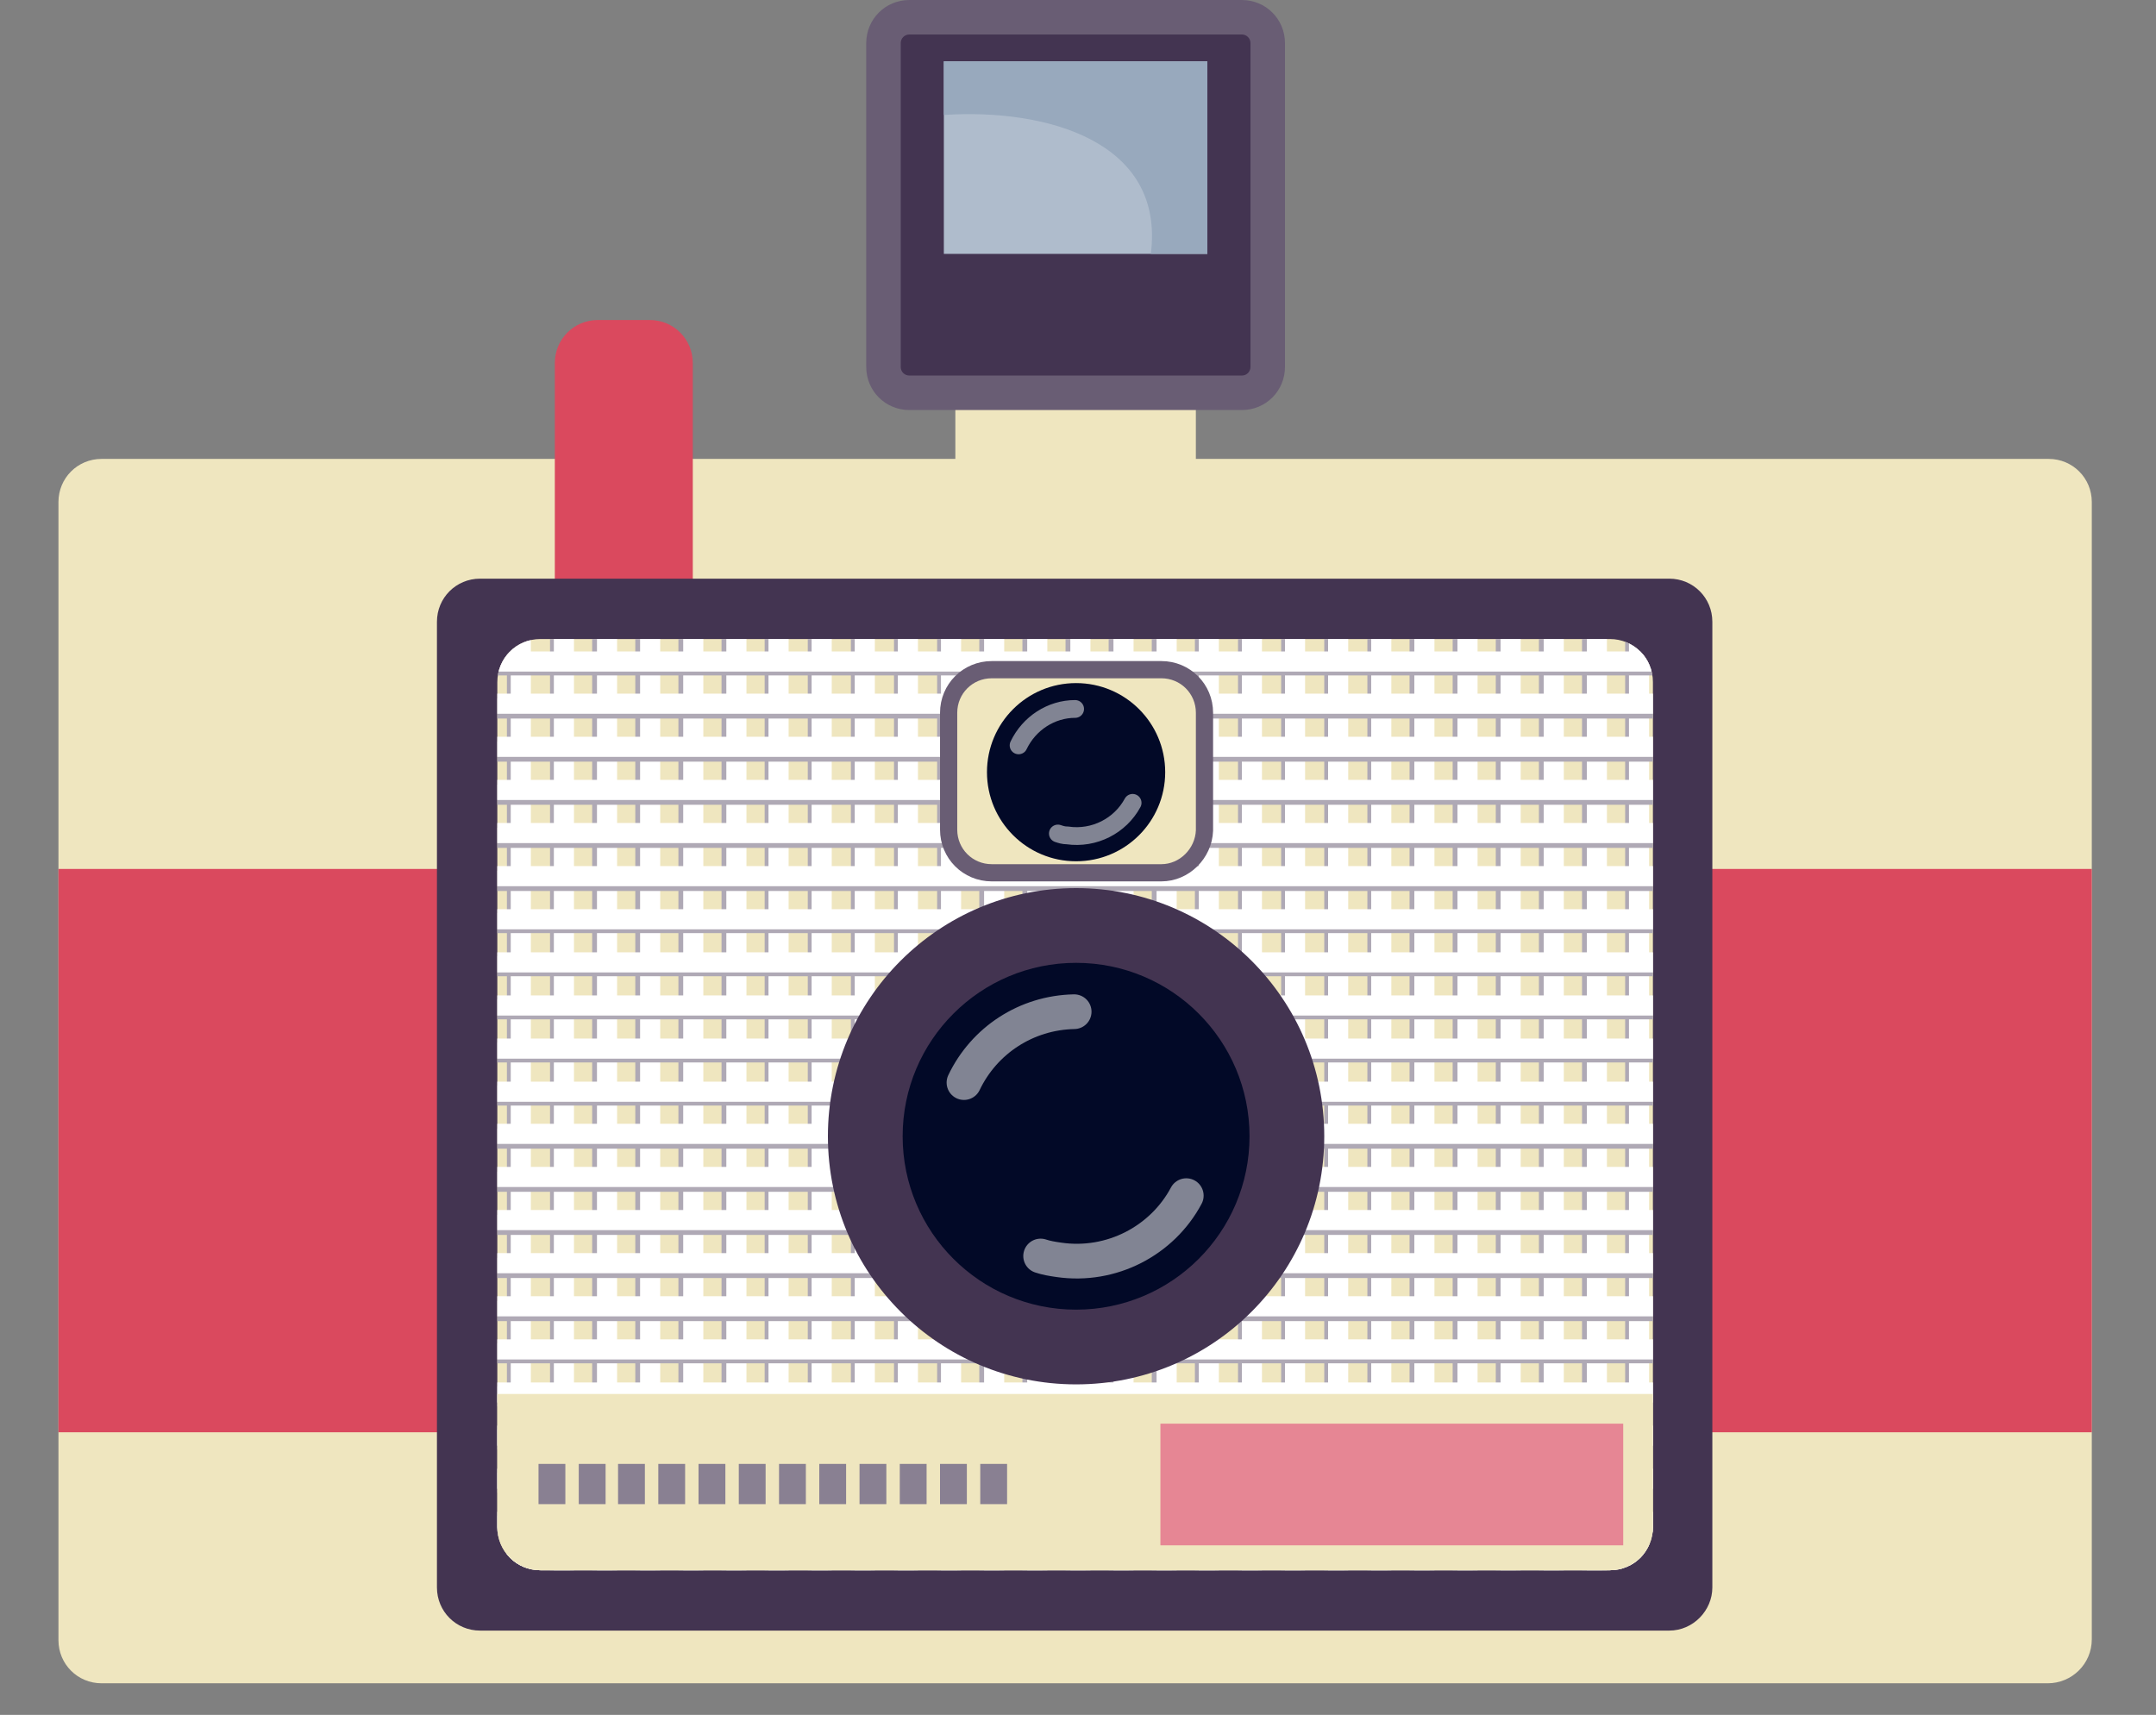 <?xml version="1.0" encoding="utf-8"?>
<!-- Generator: Adobe Illustrator 18.1.1, SVG Export Plug-In . SVG Version: 6.00 Build 0)  -->
<svg version="1.1" xmlns="http://www.w3.org/2000/svg" xmlns:xlink="http://www.w3.org/1999/xlink" x="0px" y="0px"
	 viewBox="0 0 225 179" enable-background="new 0 0 225 179" xml:space="preserve">
<rect x="0" y="0" width="225" height="179" fill="#808080" stroke="none"/>
<g id="background">
</g>
<g id="objects">
	<g>
		<g>
			<g>
				<defs>
					<rect id="SVGID_9_" x="12.4" y="-157.8" width="199.6" height="75.1"/>
				</defs>
				<clipPath id="SVGID_2_">
					<use xlink:href="#SVGID_9_"  overflow="visible"/>
				</clipPath>
				<g clip-path="url(#SVGID_2_)">
					<g>
						<g>
							
								<linearGradient id="SVGID_4_" gradientUnits="userSpaceOnUse" x1="-5.285" y1="-69.313" x2="244.412" y2="-69.313" gradientTransform="matrix(1 1.019766e-02 -1.019766e-02 1 3.596 1.776)">
								<stop  offset="0" style="stop-color:#4B2A1D"/>
								<stop  offset="2.865707e-02" style="stop-color:#5C331E"/>
								<stop  offset="7.705991e-02" style="stop-color:#71401F"/>
								<stop  offset="0.131" style="stop-color:#804820"/>
								<stop  offset="0.193" style="stop-color:#894D21"/>
								<stop  offset="0.285" style="stop-color:#8C4F21"/>
								<stop  offset="0.362" style="stop-color:#884D21"/>
								<stop  offset="0.437" style="stop-color:#7C4620"/>
								<stop  offset="0.511" style="stop-color:#693B1F"/>
								<stop  offset="0.582" style="stop-color:#4F2D1D"/>
								<stop  offset="0.806" style="stop-color:#764220"/>
								<stop  offset="1" style="stop-color:#44271D"/>
							</linearGradient>
							<path fill-rule="evenodd" clip-rule="evenodd" fill="url(#SVGID_4_)" d="M224.1-6.1l0.9-170.6L3.4-177.8L2.3,43.8l220.9,1.1
								C223.2,27.9,223.7,10.9,224.1-6.1z"/>
							<g>
								<path fill="#32292E" d="M11.8,43.9l0.2,0c1.1-36.2,4.1-74,4.4-111.3c0-2.7,0.3-16.6,0.5-30.3c-0.1-9.7-0.2-19.3-0.2-29
									c0.5,1,0.4,14.9,0.2,29c0.4,31.6,1.1,63.6,1.2,95.6c0,0.1,0.5,28.4,1,46l0.9,0c0.7-53,3.1-104.7,3.7-157
									c-0.4,37.8,1,93.1,2.5,131.1c0.2,4.7,0.9,15.8,1.7,25.9l2.1,0c0-1.4-0.1-2.9-0.1-4.5c-2.4-67.4,2.7-145.3,4.4-217.1l-0.1,0
									C33-137.9,29.7-65.4,28.7-47.2C27.3-20.9,28-67.5,28-69.4c0.1-33.8,1.6-72.5,1.6-108.3l-1.8,0C27-141.5,26.2-88.1,25.4-76
									c-0.7,11.4,0.4-59.2,0-101.7l-2,0c-0.3,26.1,0.1,62.2-1.9,82.3c-0.7,6.3,0.5-48.3,1-82.3l-1.1,0
									c-1.2,32.6-2.6,82.5-2.9,64.9c-0.1-7.9,0.2-40.5,0.4-65l-0.6,0c-0.8,27.7-2,63.1-1.9,41.9c0-14.4,0.2-28.2,0.3-42l-1.4,0
									c-0.8,24.7-1.5,50.8-1.3,39.7c0.2-14,0.2-26.8,0.4-39.7l-1.2,0c0,6.3,0.1,10.8,0.1,10.9C12.6-96.6,12.4-26.3,11.8,43.9z"/>
							</g>
							<g>
								<path fill-rule="evenodd" clip-rule="evenodd" fill="#32292E" d="M57,26.8c0.2,1.7,0.9,10,1.5,17.3l1,0
									C57.7,3.2,59-36,58.5-76.7c-0.7-18.4-1.1-33.4-1.2-40.9c-0.8-51,0.8,20,1,26.9c0.1,4.7,0.2,9.3,0.3,14
									c1.5,38.4,4.1,91.5,7.3,120.9l2.9,0C68,31.7,67.1,17.7,66.8,7.6c-0.9-28.9-0.3-56.6-0.3-84.3c0-0.9-0.1-1.6-0.1-2.1
									c-0.2-3.9-0.2-36.4-0.1-28.7c0.2,10.3,0.2,20.6,0.2,30.8c0.8,16,4.5,85.4,8.3,120.9l3,0C77.1,23.4,76-5.9,75.9-10
									c-0.3-31.6,0.5-68.7-0.5-99.5c-0.4-0.4-1,102-1.1,117.3c0.1-11.5-1.2-31.2-1.3-45.6c-0.2-41.9,0-86.4-0.6-127.9
									c-0.1-8.4-1.9,40.5-2.3,80.9c0.3,21.7,0.5,43.2,0.4,43.2c-0.6-8.7-0.6-25.1-0.4-43.2c-0.2-20.5-0.5-41.3-0.5-44.5
									c0-0.2,0.5-27.4,0.6-48.2l-1.5,0c-0.6,25.4-0.4,60-2.2,74.2c-0.1,0,0.1-46,0-74.3l-1.1,0c-0.6,27.9-2,85.4-2.9,49.7
									c-0.1-4.8,0-28.6,0.1-49.7l-1.7,0c-0.3,11.4-1.5,65.5-1.8,42.6c0-0.9,0.1-21.7,0-42.7l-1.7,0c-0.6,26-1.5,52.2-2.2,28.4
									c-0.1-4.5,0-16,0.3-28.4l-2.1,0c-0.4,12.9-0.6,25.6-0.7,34.9c0.1-12,0-23.4-0.2-34.9l-0.8,0C51.4-159.1,51.1-140,52-121
									C54.1-77.8,52.8-14.9,57,26.8z"/>
							</g>
							<g>
								<path fill="#32292E" d="M117.1,44.4c-0.6-10.7-1.2-22.2-1.2-23.8c-0.1-3.3,0-14.6,0.1-29c-1.3-38.3-1.9-78.5-0.9-92.4
									c1.5,1,1.1,56.5,0.9,92.4c0.7,19.3,1.5,38.1,2.4,52.9l1,0c-0.8-13.7-1.7-27.9-1.7-29.2C117-13.5,117.6-44,118.2-74
									c-0.4-21.1-0.3-38.6,0.7-37.3c-0.2,12.2-0.4,24.7-0.7,37.3c0.5,27.5,1.5,61.3,1.7,67.6c0.5,16.3,1.3,34,2.7,50.8l1.3,0
									c-1.1-16.7-3-38.2-3.4-50.2c-0.3-10-0.2-27.1,0-44.8c-0.7-25.8-0.8-49.3-0.3-61.9c1,9.6,0.6,36.4,0.3,61.9
									c0.9,34,2.9,72.2,5.7,95l1.9,0c-1.3-24.7-3.9-70.7-4.1-79.6c-1.3-45.5-3.1-94.9-3.5-142l-2.2,0c-0.4,12.3-1,33.4-1.4,51.2
									c-0.1,17.5-0.2,30.6-0.3,30.6c-0.2-2.9,0-15.5,0.3-30.6c0.1-15.6,0.1-34.8,0.1-51.2l-2.1,0c-1,28.3-2.1,65.8-2.7,86.3
									c-0.1,9.4-0.2,19.3-0.3,29c0.4,38.7,1.5,80.8,3.5,106.3L117.1,44.4z"/>
								<path fill="#32292E" d="M89.6-71.4c0.7-21.1,1.7,31.6,2.1,60.5c1,19.8,2.2,40.3,3.4,55.1l1.6,0C96.1,28.4,95.4,8.6,95.4,5
									c0-1.9,0-11.1-0.1-22.1c-0.5-21.3-0.6-40-0.2-43.8c0,0.2,0.1,24.6,0.2,43.8c0.5,22.1,1.5,47,2.6,61.4l1.2,0
									C98.5,27.4,97.5-2,97.6-4.4c0-0.1,0.2-11.4,0.4-23.7c-0.4-10.7-0.5-19.5-0.3-24.2c0.8-16.5,0.6,5,0.3,24.2
									c0.8,23.5,2.8,56,4.4,72.4l2.1,0C104,29.9,103,0.6,103.1-6.5c0.1-19.8,0.5-39.6,0.9-59.3c-1-23-2.2-49.9-2.3-54.3
									c-0.2-8.1-0.2-35.1-0.3-57.1l-1.8,0c-0.7,41.2,1.4,92.2,1.1,129.7c0,3.6,0,6.6,0,9c0.2,9.4,0,11.7,0,0
									c-0.1-4.9-0.3-11.7-0.7-19.4c-1.7-36-4.2-80.5-3.9-119.3l-0.4,0c-0.7,28.8-0.8,74.6-0.3,108.4c0.8,20.8,1.6,41.1,1.5,41.6
									c-0.7-5.5-1.3-21.4-1.5-41.6c-0.8-20.8-1.7-42-1.7-44.4c-0.2-20.8,0-42.6,0.6-64l-0.3,0c-0.7,11.7-1.4,23.7-1.7,33.5
									c-0.3,10.4-0.9,43.8-0.8,72.6c1,20.6,2.1,42.6,1.6,44.1c-1.1-6.3-1.5-24.1-1.6-44.1c-0.8-15.8-1.6-30.8-1.6-34.7
									c-0.4-23.8-0.3-47.6,0.3-71.4l-0.2,0c-0.6,17.8-1.4,41.4-1.9,64.7c0.3,10.4,0.9,26.7,1.5,42.5C89.6-70.6,89.6-71,89.6-71.4z
									"/>
								<path fill="#32292E" d="M105-135.4c0.2-44.2,1.2,34,1.2,34.3c0.2,10.7,0.4,104.3,4.4,145.5l3.4,0
									c-0.9-17.6-2.2-41.5-2.3-46.2c-0.2-8.6,0-33.4,0.2-60.1c-0.1-5.8-0.1-11.6-0.1-17.1c0,0.5,0,1-0.1,1.4c0-0.5,0-1,0.1-1.5
									c-0.1-11.4-0.1-22.2,0-31.8c-0.3-20.8-0.9-46-1.3-66.3l-0.9,0c-0.5,41.2,0.6,84.3,0.3,125c-0.1,21-1-16.9-1.1-18.1
									c-1.8-33.9-3.7-71.6-3.7-106.9l-0.2,0c-0.2,8.5-0.3,15.7-0.3,16.3c0,4.8,0,26.3,0.1,50.4C104.8-118.8,105-127.1,105-135.4z"
									/>
								<path fill="#32292E" d="M92.9,44.3C92.6,31,92.1,15.8,92,6.6c0-0.1-0.1-7.3-0.3-17.5c-0.2-4.7-0.5-9.3-0.7-13.8
									c-1.4-0.1-2.3-6-2.8-15.6c0.4,17.6,1.7,58.4,2.8,84.5L92.9,44.3z"/>
							</g>
							<g>
								<path fill="#32292E" d="M216.2-68.3c0,0.6,0.1,1.1,0.1,1.6c0-0.4-0.1-0.9-0.1-1.5c0.1,5.7,0.2,11.5,0.2,17.4
									c0.8,26.6,1.4,51.4,1.4,60c0,3.8-0.5,20.2-1,35.7l3.7,0c2.3-45.4,0.9-126.4,0.9-136.3c0-0.3-0.6-78.8,0.5-34.6
									c0.2,8.2,0.5,16.4,0.7,24.6c-0.4-24-0.8-45.4-0.9-50.2c0-0.8-0.6-13.5-1-25.1l-0.1,0c1.2,37.7,0,79.4-1.3,116.7
									c0,1.2-0.2,39.4-0.7,18.4c-1.1-44-0.8-91-2.4-135.1l-0.6,0c0.1,21.7-0.1,52.4,0,76.8C215.8-90.3,216-79.7,216.2-68.3z"/>
								<path fill="#32292E" d="M204.8-21.6c-0.1,7.4-1.2,40.9-2.1,66.4l2.5,0c1.6-23.2,2.4-54.3,2.6-82.5
									c-0.8-25.5-1.7-52.3-0.9-62.1c0.8,12.5,1.1,36.1,0.9,62.1C208.5-20,209-3,208.8,7.1c-0.1,9.1-1,23.8-1.7,37.7l1.3,0
									c0.6-13,0.8-26.1,1-38.4c0.1-6.4,0.5-40.4,0.4-68.1c-0.5-12.5-1-24.9-1.4-37.1c1-1.6,1.4,15.9,1.4,37.1
									c1.2,29.9,2.4,60.3,2.3,89.3c0,0.9-0.3,8.2-0.6,17.3l0.9,0c0.4-12.6,0.7-26.9,0.9-41.4c-1-35.9-2.4-91.4-0.9-92.7
									c1.3,13.7,1.5,54,0.9,92.7c0.4,14.5,0.7,25.8,0.7,29.1c0,1.1-0.2,6.1-0.4,12.4l1.8,0c1-26,1.2-62.2,0.8-95.7
									c-0.3-9.8-0.6-19.8-0.8-29.4c-1.2-23.3-3.4-68.1-5-96.5l-1.7,0c0.3,18.4,0.8,43.3,1.3,62.8c0.6,15,1.1,27.6,0.9,30.5
									c-0.1,0-0.5-13-0.9-30.5c-1.1-24.7-2.7-55.9-2.9-60.6c0,0,0-0.8-0.1-2.2l-1.7,0C206.2-125.9,205.3-71.4,204.8-21.6z"/>
							</g>
							<g>
								<path fill="#32292E" d="M159.7-177c0.4,31.8-0.5,62.4-0.8,94.6c-0.3,29.4-2.1,97.9-2,97.6c1.2-6.6,4.8-83.9,5-93.7
									c0.5-21.9,0.5-65.1,0.5-98.5L159.7-177z"/>
								<path fill="#32292E" d="M127.6,44.4l2.4,0c0.8-8.2,1.5-16.1,1.7-19.9c2.4-38,4.9-93.3,5.3-131.1
									c-0.5,50.3,0.6,100.1,0.4,151l1.2,0c0.8-17.3,1.7-39.7,1.7-39.9c0.8-32.1,2.2-64,3.2-95.7c0.1-14.1,0.3-27.8,0.8-28.8
									c-0.2,9.6-0.5,19.2-0.8,28.8c-0.1,13.7-0.1,27.7-0.2,30.4c-0.5,35.2,1.5,70.8,2,105.2l0.4,0c0.8-68.1,2.1-136.3,2.8-204.5
									c0-0.1,0.2-7.8,0.5-17l-1.4,0c0,15-0.4,29.6-0.4,45.9c-0.1,12-0.2-19.6-0.6-45.9l-1.3,0c-0.1,15.9-0.3,31.6-0.6,48.1
									c-0.4,22.7-0.8-19.9-1.1-48.1l-0.5,0c-0.3,24.7-0.7,62.5-1,71.1c-0.7,18.7-1.1-39.1-1.7-71.1l-1,0
									c-0.2,33-0.2,95.1-0.8,88.4c-1.8-21.7-0.2-62.1-0.2-88.4l-1.8,0c-1.5,41.3-1.8,119.6-2.3,107.7
									c-0.5-12.8-0.2-71.9-0.2-107.7l-1.7,0c-1,37.4-0.1,78.6-0.8,114.3c0,1.9-0.3,48.5-1.2,22.1c-0.6-19.1-2.6-98.6-3-136.4l0,0
									C127.6-104.3,131.3-24.4,127.6,44.4z"/>
							</g>
							<g>
								<path fill="#32292E" d="M177.6,44.7c0.3-9.4,0.7-23.9,0.7-24.7c0.1-12.5,0-103.4-1.6-110.3c-0.5,45.3-1.7,89.8-2.4,135
									L177.6,44.7z"/>
								<path fill="#32292E" d="M174.2,44.7c0.1-40.2,0.1-138.1-0.5-139.7c-0.1,0.1-1.6,50.6-1.8,54.6c-1.8,29.2-3.1,56.6-3.8,85
									L174.2,44.7z"/>
								<path fill="#32292E" d="M179.1-54.6c-0.4,33.8-0.1,65.8-1.3,99.3l2.4,0c0.9-35.3,2.1-81.4,2-103.1c0-9.7-2-87.1-3.1-93.7
									C179.1-152.6,179.4-84,179.1-54.6z"/>
								<path fill="#32292E" d="M151.6-96.8c1.4-26.4,0.7,20.2,0.7,22.1c-0.1,37.3-2,80.6-1.6,119.2l1.5,0
									c0.8-35.1,1.8-99.2,2.6-112.6c0.8-12.4-0.7,73,0.2,112.6l1.6,0c0.7-25.9-0.3-70.2,2.2-93.2c0.7-7-0.8,62-1.2,93.2l0.9,0
									c1.2-30.5,3-95.6,3.3-75.9c0.2,9.1-0.3,51.6-0.6,75.9l0.4,0c0.8-27.8,2.3-76.9,2.2-52.9c0,18.1-0.3,35.4-0.5,52.9l1.2,0
									c1-27,1.9-63.4,1.7-50.6c-0.3,17.9-0.2,33.9-0.6,50.6l1.5,0c-0.1-11.2-0.1-21.7-0.1-21.8c0.6-59.5,0.8-119.1,1.3-178.5
									c-0.7,26.8-2.2,53.8-4.3,79.1c-0.2,2.2-0.4,12.4-0.6,23.7c0.2,11.9,0.3,23.8,0.3,35.6c-0.5-1.2-0.5-19.6-0.3-35.6
									c-0.4-29.5-1.1-59.2-1.1-89c0-0.1-0.4-18.7-0.8-35.1l-1.3,0c-0.9,49.2-3,97.4-3.5,146.1c0.4-37.8-1-93.1-2.6-131.1
									c-0.1-3-0.5-8.7-0.9-15l-2.6,0c1.9,68.1-3.3,146.1-4.8,217.5C146.9,3,150.6-77.5,151.6-96.8z"/>
							</g>
							<g>
								<path fill="#32292E" d="M36.9-168.4c-0.1,6.1-0.1,12.2-0.1,18.3c0.1,7.5,0.1,13.1,0,14.7c0,3.9,0,7.7,0,11.6
									C37.9-71.5,41,11.8,43.8,44l0.6,0c-0.7-15.9-2.2-47.2-2.3-54.4c-0.2-45.7,0.5-87.3-0.3-133.2c-0.6-32,0.6,31.6,0.6,32.8
									C43.6-61,42.5-5.2,48.3,44l1.4,0c-0.5-6.2-1.1-12.6-1.3-18.6c-1.4-31-1.3-62.6-1.7-93.6c-1.2-30-1.7-52.1-1.7-51.8
									c1,17,1.4,34.3,1.7,51.8c1.4,34.3,3.6,78.9,6.8,112.2l0.5,0c-1.2-14.7-2.7-35.4-2.9-48c-0.1-3-0.2-18.5-0.4-35.6
									c-0.7-16.8-1.1-33.1-0.9-47.5c0.2-11.5,0.6,20,0.9,47.5c1.3,28.4,3.7,58.2,6.8,83.6l0.7,0c-1.1-13.3-2.8-33.2-2.9-36.6
									c-3-57-2.8-109.8-4-166.1c-0.2-7-0.3-13.3-0.5-18.9l-2.8,0c0,6.7,0.1,14.4,0.1,23.1c0.1,7.1,1.3,51.3,0.3,19.4
									c-0.4-12.7-1-28.7-1.5-42.5l-2.1,0c0,7.9,0,17.5,0.1,29.1c0.1,8.9,1,52.7-1,16.9c-0.1-1.4-0.7-26.5-1.3-46l-1,0
									c0.2,23.9,0.5,58.7-0.1,48.4c-0.3-5.2-0.9-29.1-1.5-48.4l-1.3,0c0,0.5,0,1.1,0,1.6c0,10.2,1,75.8-0.5,25.1
									c-0.3-9-0.3-17.9-0.3-26.7l-1.2,0c0,3.8,0.1,7.6,0.1,11.4C36.7-167.5,36.8-168.3,36.9-168.4z"/>
								<path fill="#32292E" d="M35.9-142.7c-0.3-4.2,0-19.4,0.1-34.9l-2.6,0c1.2,50.1,4.2,102.4,3.3,149.8
									c-0.3,16.7-0.3,51.2,1.3,66.9c0.6,6.6-0.8-46.6-0.7-56.7C37.6-53,37-88.2,36.8-123.8c-0.1-4-0.2-7.8-0.2-11.4
									C36.5-135.9,36.2-138.3,35.9-142.7z"/>
							</g>
							<g>
								<path fill="#32292E" d="M79.2-108.6c-0.3-41.4-0.7-43.7,0.8-3.6c2.2,58.6,3.3,100.8,8.6,156.4l0.7,0
									C88,18.4,85-37.2,84.8-46.7c-0.9-46.1-1-85.5-0.1-130.7l-1.1,0c-0.5,29.8-1.4,79.2-1.6,60.9c-0.1-10.7,0.3-39.6,0.3-60.9
									l-1.2,0c-0.7,25-1.4,59-1.3,48.2c0.1-9,0.6-30.3,0.7-48.2l-1.6,0c-0.4,15.2-0.6,31.7-0.7,43.7c-0.4-15-0.3-29.3-0.1-43.7
									l-0.4,0c-0.4,15.6-0.9,30.7-1.4,36.2c0.9,33,0.1,91.8,3.9,115.8C80.4-25.4,79.2-106.5,79.2-108.6z"/>
							</g>
							<g>
								<path fill="#32292E" d="M191.5-73.7c-0.2-32,0.3-62.9-0.1-95.1c0-4.3,2.7,103.4,4.6,148.1c0.2,4.6,2,42,3.3,65.5l1.1,0
									c-0.3-24.1-0.6-62.5-1-84.5c-0.3-9.1-0.5-15.4-0.6-16.6c0.2,1.8,0.4,7.9,0.6,16.6c0.7,23.3,1.8,64.7,2.7,84.5l1.2,0
									c-0.1-23.4-2.1-72.4-2.6-88.5c-0.9-33-1.2-69.2-1.1-104.3c-0.1,18.1-0.4,36.3-1.1,53.5c-0.2-0.1-1.1-60.1-1.6-82.3l-1.1,0
									c0.3,21,0.6,46.4,0,53.5c-1,12.9-1.2-23.9-1.2-53.5l-0.4,0c-0.6,22.6-1.4,35.8-1.3,0l-0.5,0c-0.2,9.7-0.4,15.2-0.5,0l-0.5,0
									c-0.2,11.1-0.4,16.9-0.7,0l-0.2,0c-0.1,4.5-0.3,5.7-0.3,0l-2.2,0c-0.2,34.6,1.6,75.3,2.3,110.3
									C191.4-18.1,191.6-58.8,191.5-73.7z"/>
							</g>
							<g>
								<path fill="#32292E" d="M186.1,44.7l1,0l0-66.3l3.7,66.3l5.4,0c-1.6-20.6-3.2-46.8-4-63.2c0.2,13.1,0.5,31,0.8,41.3
									c0.8,14.6,1.6,30,0.2,7.5c-0.1-1.2-0.2-3.9-0.2-7.5c-0.4-7.6-0.8-14.9-0.8-16.6c-0.8-27-2-74-1.6-17.4
									c0.1,8.1,1.7,49.5,1.5,53.5c-1.9-15.3-3.6-49.1-4.4-65.8c-0.3-7.3-0.3-45.9-0.6-17.3C186.8-17.5,187,16.5,186.1,44.7z"/>
							</g>
							<g>
								<path fill="#32292E" d="M32.6,44l2,0c-2-36.1-1.2-71.4-3.5-106c-1,3.8,0.1,61.1,0.3,69.5C31.6,15.4,32.2,31.3,32.6,44z"/>
								<path fill="#32292E" d="M35,44l1.2,0c-0.1-0.9-0.1-1.8-0.2-2.7c-2.4-29.5-3.4-95.7-3.4-98.9c0.4,28.7,0.2,56.4,1.5,85.5
									C34.2,29.3,34.6,36.3,35,44z"/>
								<path fill="#32292E" d="M40.3,44c-0.9-18.4-1.5-36.7-1.4-46.4c-0.1,12.9-0.1,30.2,0.3,46.3L40.3,44z"/>
								<path fill="#32292E" d="M37.5,44C36,28.8,34.6,12.6,34.7,7.2C34.5,11,36.1,32.7,36.9,44L37.5,44z"/>
								<path fill="#32292E" d="M31.6,44c-0.7-11.4-0.9-23-1.3-34.1c-0.5-13.1-1.7-41.6-1.8-56.3c-0.2,31.1,1.3,60.3,2.3,90.4
									L31.6,44z"/>
								<path fill="#32292E" d="M15.7,43.9c-0.3-16.3-0.5-36.1-0.4-46c0.1-7.3-1.3,22.2-2.3,45.9L15.7,43.9z"/>
								<path fill="#32292E" d="M9.1-51.6c-0.3,24.5-0.5,49-0.8,73.4c-0.2,15-2.1-56.2-2-67.4C6-23,6-3,6.5,19.7
									C7.4,60,3.8-23,2.8-40.2L2.6-17.5C3,2.9,3.5,26,3.1,43.8l5.5,0C8.4,12.3,8.7-19.9,9.1-51.6z"/>
								<path fill="#32292E" d="M17.2,43.9c-0.5-14.1-1.3-32.5-1.4-22.7c-0.1,7.1,0.1,15,0.2,22.7L17.2,43.9z"/>
								<path fill="#32292E" d="M23.8,43.9c-0.9-18.8-2-42-1.9-45.8c-0.2,15-0.6,30.5-0.9,45.8L23.8,43.9z"/>
								<path fill="#32292E" d="M26,43.9c-1.8-21.2-3.4-42.7-3.5-44c0.9,14.4,1,29.1,1.4,43.9L26,43.9z"/>
							</g>
							<g>
								<path fill="#32292E" d="M83.2,44.2l2.1,0c-1.3-12.4-3.4-31.9-4.7-45.9c0.9,17,2.2,41.5,2.5,44.6
									C83.2,43.4,83.2,43.8,83.2,44.2z"/>
								<path fill="#32292E" d="M87.5,44.2c-1.2-11.1-2.8-26.1-4.1-38.3c0.9,12.6,1.9,27.8,2.5,38.3L87.5,44.2z"/>
								<path fill="#32292E" d="M81.3-15.3c0,0.6,0.9,9.6,2.1,21.2C82.3-9.3,81.3-20.6,81.3-15.3z"/>
								<path fill="#32292E" d="M82.4,44.2c-0.4-3.8-0.8-7.5-1.1-10.4c-0.8-7.9-2.6-31.3-3.4-37.4c0.3,2.8,1.6,29.3,2.4,47.7
									L82.4,44.2z"/>
							</g>
							<g>
								<path fill="#32292E" d="M135,44.5c-1.2-14.3-2.2-30.1-2.3-31.9c-0.9-13.8-0.8,13.6-0.7,31.9L135,44.5z"/>
								<path fill="#32292E" d="M143.3,44.5c-1-16.8-1.9-39.8-2.6-44.4c-0.1-0.5-0.3,23.9-1.1,44.4L143.3,44.5z"/>
							</g>
							<g>
								<path fill="#C99A80" d="M224.8-128.7c-1.6,22.1-3.3,44.5-3.8,66.9c-0.1,2.6-0.6,16.2-1,29.5c0,9.4-0.1,18.8-0.3,28.1
									c-0.5-1-0.2-14.5,0.3-28.1c0.1-30.8-0.1-62,0.3-93.2c0-0.2-0.1-35.6-0.4-51.1l-0.6,0c-1.6,53.7-5.2,105.9-6.7,158.8
									c1.1-36.7,0.6-90.6-0.4-127.8c-0.2-5.5-1-19.9-1.8-31.1l-1.9,0c0,2.8,0.1,6.2,0.2,10c1.3,65.9-5.4,141.7-8.4,211.5l0.1,0
									c2.1-38.4,6.8-109.4,8.2-127.1c1.9-25.6,0.4,19.7,0.4,21.6c-0.7,33-3,70.7-3.6,105.5l1.9,0c1.4-35.1,3.2-87.2,4.2-99
									c0.9-11-1.5,57.7-1.7,99l2,0c0.8-25.4,0.9-60.5,3.5-79.9c0.8-6.1-1.3,46.9-2.5,79.9l1.2,0c1.8-31.7,4.2-79.9,4.2-62.8
									c0,7.6-0.9,39.1-1.6,62.8l0.6,0c1.3-26.9,3.1-60.7,2.7-40.3c-0.3,13.8-0.7,27.1-1.1,40.3l1.5,0c1.3-23.8,2.4-48.6,2-37.9
									c-0.5,13.4-0.7,25.6-1.1,37.9l1.3,0c0.1-5.7,0.1-9.8,0.1-9.9c0.7-23.7,1.3-47.3,1.9-71L224.8-128.7z"/>
							</g>
							<g>
								<path fill-rule="evenodd" clip-rule="evenodd" fill="#C99A80" d="M158.2-24.7c0.4,0.4,2.8-99.1,3.2-114
									c-0.3,11.2,0.8,30.5,0.6,44.4c-0.5,40.8-1.5,84.1-1.6,124.5c0,8.2,2.7-39.3,3.8-78.6c0.1-21.2,0.2-42,0.3-42.1
									c0.4,8.5,0.2,24.5-0.3,42.1c-0.1,20-0.2,40.2-0.3,43.3c0,0.2-1,29.2-1.5,49.7l1.5,0c1.1-24.9,1.4-60.6,3.7-74.9
									c0.1,0-0.9,47.7-1.3,74.9l1,0c1-25.9,3.7-86.6,4-50.7c0.1,4.8-0.6,29.7-1,50.7l1.7,0c0-0.1,0-0.2,0-0.3
									c0-0.2,2.8-68.2,2.7-43.4c0,0.9-0.5,22.6-0.8,43.7l1.8,0c1.1-25.9,2.5-53.3,2.8-29.6c0.1,4.7-0.4,16.8-0.8,29.6l2.2,0
									c0.7-13.1,1.1-26.2,1.4-35.7c-0.4,12.3-0.4,23.9-0.4,35.7l0.8,0c0.6-18.4,1.4-37.5,0.7-56.7c-1.5-42.1,1-103.3-2.7-144.1
									c-0.2-2-1-13.1-1.6-20.7l-0.9,0c0,1,0.1,2,0.1,3.2c1.3,40.1-0.8,78.3-0.9,118.2c0.4,17.9,0.6,32.6,0.6,39.8
									c-0.1,49.7-0.5-19.6-0.6-26.2c0-4.6,0-9.1,0-13.6c-0.9-39-2.8-93.5-5.9-121.5l-2.8,0c0.4,12.9,1.3,28.2,1.4,38.9
									c0.4,28.2-0.6,55.1-1.1,82.1c0,0.8,0.1,1.5,0.1,2c0.2,3.8-0.4,35.4-0.4,27.9c0-10,0.1-20,0.3-29.9
									c-0.6-15.9-3.4-87.2-6.9-121l-2.9,0c0.4,20.3,1.1,51.3,1,55.5C159.2-90.8,157.7-54.7,158.2-24.7z"/>
							</g>
							<g>
								<path fill="#C99A80" d="M129-69c0.7,22.4,1.4,48.7,1.5,53c0.1,8.5-0.5,38.3-0.7,60.4l1.7,0c1.7-40.7,0.3-93,1.2-131
									c0.1-3.6,0.2-6.5,0.2-8.8c0-9.1,0.2-11.3,0,0c0,4.8,0.1,11.4,0.3,19c1.2,36.5,3.2,82.1,2,120.8l0.4,0
									C137,17,138-30.7,138-65.5c-0.5-20.2-1-40-0.9-40.6c0.7,5.4,1,20.9,0.9,40.6c0.5,20.3,1.1,41,1.1,43.3
									c-0.1,21.7-0.8,44.4-1.9,66.6l0.1,0c1-12.7,2.2-26.1,2.7-36.8c0.5-10.1,1.7-42.6,2.1-70.6c-0.7-20.1-1.4-41.6-0.9-42.9
									c1,6.2,1.2,23.5,0.9,42.9c0.6,15.5,1.1,30.1,1.1,33.9c0.1,24.5-0.6,49-1.7,73.5l0,0c0.1-0.5,0.1-1.1,0.2-1.6
									c1-17.5,2.3-41.5,3.2-65.3c-0.1-10.2-0.5-26.1-0.9-41.5c0,0.5,0,0.9,0,1.2c-1.1,20.4-1.2-30.7-1.2-58.9
									c-0.7-20-1.7-40.8-2.7-55.5l-1.6,0c0.3,15.7,0.8,36.2,0.8,39.7c0,1.8-0.1,10.9-0.3,21.6c0.2,20.8,0,38.9-0.5,42.5
									c0-0.2,0.3-23.9,0.5-42.5c-0.2-22.2-0.8-47.5-1.7-61.3l-1.1,0c0.2,16.1,0.8,46.4,0.7,48.8c0,0.1-0.4,11.1-0.8,23
									c0.2,10.4,0.2,19-0.1,23.6c-1.1,16-0.5-4.9,0.1-23.6c-0.5-23.5-2-56.1-3.5-71.8l-2.1,0c0.3,13.6,0.8,43.4,0.7,50.5
									C130.5-107.4,129.8-88.2,129-69z"/>
								<path fill="#C99A80" d="M109.7,44.3l2.1,0c0.5-9.8,1.8-35,2.7-55.6c0.4-17,0.8-29.7,0.9-29.7c0.2,2.8-0.2,15.1-0.9,29.7
									c-0.4,17.1-0.8,38.5-1.1,55.6l2,0c1.5-27.8,3.5-68,4.6-89.3c0.3-9.2,0.5-18.8,0.8-28.2c0.3-37.8-0.2-79-1.8-104l-1.7,0
									c0.4,10.5,0.9,21.8,0.9,23.4c0,3.2-0.3,14.2-0.6,28.3c0.7,37.4,0.6,76.5-0.7,90c-1.5-1-0.2-55,0.7-90
									c-0.4-18.9-0.9-37.3-1.6-51.7l-1,0c0.6,13.4,1.3,27.3,1.3,28.5c0.2,28-1,57.6-2.1,86.8c0,20.6-0.3,37.7-1.4,36.3
									c0.4-11.9,0.9-24,1.4-36.3c0-26.8-0.6-59.7-0.7-65.9c-0.3-15.9-0.7-33-2-49.4l-1.4,0c0.9,16.3,2.5,37.2,2.7,48.8
									c0.2,9.8-0.3,26.3-0.8,43.5c0.3,25.2,0,48.1-0.7,60.4c-0.9-9.4,0-35.6,0.7-60.4c-0.4-32.9-1.8-69.9-4.3-92.3l-2,0
									c1,24.2,2.8,68.6,3,77.2C109.1-53.7,110.2-3.3,109.7,44.3z"/>
								<path fill="#C99A80" d="M141.7,42.9c0,0.6-0.1,1.1-0.1,1.6l3.1,0c1.1-31.7,1.1-61.7,1.1-93.1c-0.2,8.4-0.5,17.3-0.9,26.1
									c0.1,4.2,0.1,7.5,0,9.3C144.6,8.1,143.6,25.3,141.7,42.9z"/>
								<path fill="#C99A80" d="M120.7-73.2c0,5.7-0.1,11.3-0.2,16.7c0-0.5,0.1-1,0.1-1.4c0,0.5-0.1,1-0.1,1.5
									c-0.1,11-0.3,21.5-0.5,30.8c-0.1,22.1,0.2,49.4,0.3,70l0.8,0c1.4-41.7,1-85.6,2-127c0.5-20.4,0.8,16.5,0.9,17.7
									c1.4,34.8,2.8,73.5,1.9,109.3l0.1,0c0.4-10.2,0.8-20.2,0.8-20.8c0.1-4.7,0.4-25.7,0.8-49.2c-0.3,8.1-0.5,16.2-0.7,24.3
									c-1,43-0.7-33.2-0.6-33.4c0-10.5,1.3-102.4-2.2-142.4l-3.5,0c0.6,17.2,1.6,40.8,1.6,45.5C122-123.4,121.4-99.2,120.7-73.2z"
									/>
								<path fill="#C99A80" d="M120.6-56.4L120.6-56.4C120.4-54,120.2-50,120-45c-0.9,33-1.7,60.4-1.1,50.9
									c0.4-7,0.8-18.1,1.2-31.6C120.1-38.3,120.2-49.3,120.6-56.4z"/>
							</g>
							<g>
								<path fill="#C8AEA9" d="M14.8,38.5C13.9,0.4,16-42.2,18.1-80c0.1-1.2,0.9-38.3,1.1-17.9C19.6-51.6,18.3-2,19.7,43.9l0.2,0
									C20,23.2,21-13,21.3-41c-0.1-9.3-0.1-19.7-0.1-30.8c0-0.5,0-1-0.1-1.5c0,0.4,0,0.9,0.1,1.4c0-5.5,0-11.1,0.1-16.9
									c-0.3-26-0.6-50.2-0.5-58.5c0.1-3.4,0.8-16.7,1.5-30.4l-3.9,0C15.5-133,15.5-59,15.4-49.6c0,0.3-0.8,76.7-1.1,33.6
									c-0.1-8-0.2-16-0.4-24C13.9-16.6,14,4.2,14,9C14,9.8,14.5,26.2,14.8,38.5z"/>
								<path fill="#C8AEA9" d="M2.5,20.1c0.3,5.2,0.7,10.5,1,15.5C3,25,2.7,14.1,2.5,3.3L2.5,20.1z"/>
								<path fill="#C8AEA9" d="M10.8-30.4c0.1-4.3,1.2-30.8,2.2-53.3c-0.5-19.2-0.9-38.5-1.1-57.8c-0.1-5.1,0.4-22,0.9-36.2l-2.9,0
									c-1.3,17.1-2.6,40.2-3.2,58C6.9-101,7.2-80.1,6.3-96.1c-0.3-4.6-0.1-13.2,0.2-23.6c-0.2-11.9-0.5-23-0.5-23.1
									c0-1.8,0.5-19.4,1-35l-1.6,0c-0.7,13.9-1.3,31.6-1.7,47.7c0,18.7,0,42.5-0.1,42.6C3.2-91,3.2-109.2,3.7-130
									c0-10.8,0-19.9,0-21.7c0-2.5,0.4-13.9,0.8-26l-1.1,0L2.8-50.2C3.1-58.3,3.5-69,4-79.6c0.2-19.8,0.7-35.4,1.5-40.8
									C5.5-119.9,4.8-100,4-79.6C3.5-38.1,4,21.7,5.4,43.8l0.2,0C3.8,2.7,6.9-49.8,8.8-90.9c0.4-7.6,0.5-14.2,0.6-19
									c-0.1-11.5,0.1-9.2,0,0c0,2.3,0,5.2,0.1,8.7C9.9-58.7,7.2,1.8,9.4,43.8l1,0C10.8,22.9,10.6-20,10.8-30.4z"/>
								<path fill="#C8AEA9" d="M25.7,43.9l1.3,0c0.1-18-0.1-48.3-0.3-70.9c-0.4-14.6-0.7-26.9-0.4-29.7c0.1,0,0.3,12.7,0.4,29.7
									c0.7,24.1,1.8,54.6,2,59.2c0,0.1,0.3,5.5,0.6,11.7l1.3,0c-0.2-52.2,1.8-108.8,3.2-160.5c0.2-6.9,1.8-36.9,3.1-61.1l-2.8,0
									c-1.9,22-3.2,50.6-3.9,76.6c0.4,24.8,0.9,51-0.1,60.5c-0.6-12.3-0.5-35.2,0.1-60.5c-0.3-17.2-0.5-33.8-0.2-43.6
									c0.3-8,1.2-20.6,2.2-33l-1.4,0c-0.7,11.4-1.1,22.8-1.5,33.6c-0.2,6.2-1.2,39.3-1.6,66.2c0.3,12.2,0.6,24.4,0.9,36.3
									c-1.1,1.5-1.2-15.6-0.9-36.3c-0.8-29.2-1.5-58.9-0.9-87c0-0.7,0.3-6,0.7-12.9l-0.9,0c-0.6,11.2-1.1,23.6-1.5,36.3
									c0.4,35,1,89.1-0.6,90.3c-1.1-13.4-0.6-52.7,0.6-90.3c-0.2-14.1-0.3-25.1-0.2-28.4c0-0.8,0.2-3.8,0.4-7.9l-1.9,0
									c-1.3,24.8-2.1,58-2.3,88.9c0.1,9.5,0.3,19.2,0.4,28.5C22.7-34.6,24.5,17.9,25.7,43.9z"/>
								<path fill="#C8AEA9" d="M3.9,43.8c-0.1-2.6-0.3-5.3-0.4-8.2c0.1,2.7,0.2,5.4,0.3,8.2L3.9,43.8z"/>
							</g>
							<g>
								<path fill="#BCA4A3" d="M78.8,44.2C79.3,15.3,79-12.3,78.2-42c-0.1-4,0.3-53.1,0.2-53.2c-0.8,1.5-4.9,102.9-6.2,139.3
									L78.8,44.2z"/>
								<path fill="#BCA4A3" d="M68.7,44.1l3.4,0C73.3-1,73.7-45.6,75-90.9C73-84.3,69.4,4,69,16.2C69,17.1,68.8,36,68.7,44.1z"/>
								<path fill="#BCA4A3" d="M81.3,44.2c0.2-17.4,1-33.7,1.4-52.3c0.3-12.9-0.2,25.7-0.2,52.3l1.2,0c0.5-18,0.9-35.7,1.6-54.3
									c0.9-24.2,0.5,27.9,0.3,54.3l0.3,0c0.7-23.1,1.9-67.3,2.5-76.5c1.2-19.7,0.4,48,0.5,76.5l0.8,0c0.8-29.1,2-100.2,2.5-93.1
									c1.7,23.3-1.3,68.3-1.4,93.1l1.5,0c2.5-37.3,4.4-124,4.7-111.7c0.4,13.4-1.2,78-1.7,111.7l1.5,0c2-38,1.8-81.1,3.1-117.9
									c0.1-1.8,1.2-47.2,1.6-21.4c0.3,18.8,1,97.4,0.8,133.9c1.3-70.9-1.3-149.1,3.8-216.1l-2.6,0c-0.9,7.7-1.7,15-2,18.6
									c-3.2,36.8-6.7,90.5-7.8,127.2c1.4-48.6,1-96.7,2.1-145.8l-1.3,0c-1.1,16.6-2.4,37.4-2.4,37.5c-1.3,31.1-3.4,62-5,92.6
									c-0.4,13.8-0.8,27.4-1.4,28.3c0.4-9.4,0.9-18.9,1.4-28.3c0.4-13.2,0.6-26.7,0.7-29.3c1.1-33.7-0.3-67.9-0.3-100.9l-0.4,0
									c-2,65.7-4.5,131.4-6.4,197.2c0,0.1-0.6,12.3-1.2,24.3L81.3,44.2z"/>
								<path fill="#BCA4A3" d="M68.6,44.1c-0.1-34.1,1.5-66.3,2.5-100.5c0.8-28.6,3.8-95.2,3.7-94.8c-1.3,6.4-6.5,81.4-6.9,90.8
									c-1,23.2-1.8,71.2-2.4,104.5L68.6,44.1z"/>
							</g>
							<g>
								<path fill="#C8AEA9" d="M50.8-177.5c-1.5,33.7-3.4,76.1-3.7,96.5c-0.1,9.5,0.7,84.9,1.6,91.4c0.1,0.4,0.9-66.3,1.7-95
									c0.9-31.6,1.2-61.7,2.9-92.9L50.8-177.5z"/>
								<path fill="#C8AEA9" d="M66.9-85.2c0-11.6,0.1-23.2,0.3-34.7C67.7-118.7,67.4-100.8,66.9-85.2C66.8-56.5,67-27.6,66.6,1.4
									c0,0.1,0.1,25.5,0.3,42.7l1.1,0c1.7-50.8,5-100.2,6.5-150.4c-1.1,36.7-0.6,90.6,0.4,127.8c0.1,4.2,0.6,13.5,1.2,22.7l2.4,0
									c0-0.5,0-1,0-1.6C77-25.2,84.1-103.5,87-175c-1.9,36.4-7.1,114.5-8.5,133.2c-1.9,25.6-0.4-19.7-0.4-21.6
									c0.8-35.6,3.4-76.8,3.7-113.9l-1.7,0c-1.4,34.5-3.5,94.6-4.6,107.4c-1,11.8,1.8-67.9,1.8-107.4l-1.8,0
									c-1.1,25.4-0.9,66.7-3.8,88.3c-0.9,6.6,1.7-56.9,2.7-88.3l-1,0c-1.8,30.5-4.6,89.9-4.7,71.2c0-8.6,1.1-47.3,1.8-71.2l-0.5,0
									c-1.3,27.3-3.6,71.4-3.1,48.7c0.3-16.7,0.8-32.6,1.3-48.7l-1.3,0c-1.5,25.9-2.9,58.3-2.5,46.3c0.6-16.4,0.8-31.1,1.4-46.3
									l-1.5,0c-0.1,9.7-0.2,18.2-0.2,18.3C62.7-101.3,61.5-43.4,60,14.4c1.2-26,3.2-52.2,5.9-76.7C66.1-64.4,66.6-74.3,66.9-85.2z
									"/>
								<path fill="#C8AEA9" d="M59.2,44.1c0.3-9.9,0.5-19.8,0.8-29.7c-0.5,10-0.8,19.9-1,29.7L59.2,44.1z"/>
							</g>
							<g>
								<path fill="#C99A80" d="M198.5-8.4c0,3.9,0,7.6,0,11.1c0.1,0.7,0.3,3,0.6,7.4c0.2,4.1-0.4,19.3-0.7,34.7l2.8,0
									c-0.4-49-2.6-100.3-0.9-146.5c0.6-16.3,1.2-49.8-0.2-65.2c-0.6-6.4,0,45.4-0.2,55.2C198.9-77.2,198.9-43,198.5-8.4z"/>
								<path fill="#C99A80" d="M183,24.7c0,7.5,0.1,14.1,0.2,20l2.9,0c0.1-6.9,0.2-14.8,0.3-23.9c0-6.9-0.5-50,0.1-18.9
									c0.2,12.8,0.5,29.1,0.9,42.8l2.2,0c0.1-7.9,0.3-17.6,0.4-29.6c0.1-8.7-0.1-51.3,1.3-16.4c0.1,1.4,0.3,26.8,0.6,46l1,0
									c0.2-23.3,0.5-58.4,1-48.1c0.2,5.2,0.5,29.2,0.8,48.1l1.4,0c0-0.8,0-1.6,0-2.4c0.1-10,0.2-73.8,0.9-24.4
									c0.1,9,0,18-0.2,26.9l1.3,0c0-3.9,0.1-7.9,0.1-11.8c-0.1,1.3-0.2,2-0.4,2.1c0.2-5.9,0.3-11.8,0.4-17.7
									c0-7.3,0.1-12.9,0.2-14.4c0.1-3.8,0.1-7.5,0.2-11.3c-0.3-53.7-2.3-141.2-4.8-168.4l-0.4,0c0.4,12.9,1.7,50,1.6,57.8
									c-0.6,44.4-2,85-2,129.6c0,31.2,0-30.8-0.1-32c-0.4-50,1.8-106.1-4-155.5l-1.3,0c0.6,7.4,1.2,15.3,1.4,22.6
									c0.9,30.3,0.2,61,0.2,91.2c0.7,29.3,0.9,50.8,0.9,50.5c-0.8-16.6-0.9-33.5-0.9-50.5c-0.9-34.9-2.5-80.7-5.6-113.8l-0.4,0
									c1,14.3,2.5,37.5,2.5,51c0,2.9-0.1,18.1-0.2,34.7c0.5,16.4,0.6,32.2,0.1,46.3c-0.4,11.2-0.2-19.4-0.1-46.3
									c-0.9-29.2-3.1-60-6.2-85.7l-0.5,0c0.9,12.5,2.6,36,2.7,39.7C183.8-81.5,182.7-30.2,183,24.7z"/>
								<path fill="#C99A80" d="M198.4,2.9c-0.1,4.8-0.2,9.6-0.2,14.4c0,4.7,0,10.1-0.1,15.6c0.4-4.4,0.5-15.4,0.5-30.2
									C198.5,2.3,198.4,2.4,198.4,2.9z"/>
							</g>
							<g>
								<path fill="#C99A80" d="M147.2,44.5l1.2,0c1-28.4,2.9-81.5,2.8-62.9c-0.1,11-1,41.9-1.4,62.9l1.2,0
									c1.2-24.5,2.7-61.3,2.3-50.3c-0.3,9.3-1.2,32.4-1.7,50.3l1.6,0c0.8-15.6,1.3-33.3,1.7-45.8c0.2,15.8-0.2,30.8-0.8,45.8
									l0.3,0c0.8-16.2,1.6-32.7,2.2-38.5c-0.4-32.1,1.4-89.4-2.1-113c-0.2,0-0.3,79.1-0.3,81.1c-0.4,40.3,0,42.5-0.9,3.4
									c-1.3-57.8-1.7-99.3-6.5-154.7l-0.6,0c0.9,24.3,3.1,81.1,3.2,90.6C149.6-40.2,149-0.9,147.2,44.5z"/>
								<path fill="#C99A80" d="M156.7,6.1c0,2.9,0.1,5.7,0.2,8.2c0.1,2.9,0.2-1.4,0.4-9C157.2,3.2,157,3.8,156.7,6.1z"/>
								<path fill="#C99A80" d="M157.3,5.2c0,0.7,0.1,1.8,0.1,3.3c0.2,12.6,0,24.4-0.3,36l1.9,0c0.5-41.4-0.1-79.7-1-123.6
									c-0.6-27.8-0.5,18-0.4,21.9C157.9-46.9,157.6-12.1,157.3,5.2z"/>
							</g>
							<g>
								<path fill="#C99A80" d="M27.3,5c0.5-17.7,1.1-35.3,2.1-52c0.2,0.1,0.2,84.2,0.3,88c0,1,0.1,2,0.1,3l1,0
									c0.1-21.4,0.1-54.6,0.9-62.8c1.4-14,0.7,33.3,0.1,62.8l0.1,0c1.2-29.6,2.8-54.3,1.6,0l0.3,0c0.5-14.9,1.1-32.6,0.8-5.8
									c0,1.2,0,3.2-0.1,5.8l0.4,0c0.5-16.2,1.1-32.4,1.1-9c0,1.2,0,3.2,0,5.5c0.4-11.9,0.9-17.4,0.4,3.5l6.2,0
									C43.1-0.3,43-71.5,41.6-76.4c-0.2,39.3-1.8,75.8-2.9,114.5c1-34.6-0.3-76.3-0.4-111.9c-0.2-47.2-1-7.5-1.2,7
									c-0.4,31.2-1.4,61.2-1.6,92.5c0,4.2-1.1-100.8-2.3-144.4c-0.1-4.2-1.2-36.1-2.1-58.9l-1.3,0c-0.2,23.5-0.4,57-0.3,77.1
									c0.1,8.9,0.2,15.2,0.3,16.4c-0.2-1.7-0.3-7.8-0.3-16.4c-0.3-20.9-0.7-56.5-1.2-77.1l-1.5,0c-0.1,24.2,1.1,66.5,1.3,81
									C28.3-64.5,28-29.2,27.3,5z"/>
								<path fill="#C99A80" d="M26.3,43.9C26.7,31.3,27,18.2,27.3,5C26.9,18.1,26.6,31.2,26.3,43.9L26.3,43.9z"/>
							</g>
							<g>
								<path fill="#32292E" d="M5.4,43.8l1.1,0c1.6-29.6,3.9-59.9,4.1-89.8c0-2.7,0.3-16.6,0.5-30.3c-0.2-9.8-0.4-19.5-0.4-29.2
									c0.6,1,0.6,15,0.4,29.2c0.6,31.6,1.8,63.5,2,95.6c0,0.1,0.3,11.6,0.8,24.5l2.3,0c1-45.9,3.2-91.1,3.6-136.7
									c-0.3,38,1.7,93.2,3.9,131.2c0.1,1.4,0.2,3.3,0.4,5.5l3.9,0C26.1-22,31.9-97.2,33.4-165.8C32.1-128,27.7-46.8,26.5-27.4
									c-1.7,26.6-1-20.2-1-22.1c0-40.1,2.5-87.5,1.3-128.2l-1.5,0c-0.9,32.2-1.9,107.1-3,121.9c-1,13.6,0.8-88.6-1.1-121.9l-1.2,0
									c-1.7,23.4,0.6,76.5-2.8,103c-1,8,1.1-79.7,1.1-103l-0.7,0c-1.4,23.1-3.8,108.1-4.4,86c-0.3-10.5,0.3-65.8,0.4-86.1l-0.2,0
									c-0.8,23.2-2.9,90.7-2.9,63.3c-0.1-21.7,0.2-42.2,0.5-63.3l-1.2,0c-1.3,26.9-2.6,75.9-2.4,61.3c0.4-21.7,0.1-40.5,0.9-61.3
									l-2.4,0c0.2,14.2,0.5,32.4,0.5,32.5C5.7-82.1,5.8-19.1,5.4,43.8z"/>
							</g>
							<g>
								<path fill-rule="evenodd" clip-rule="evenodd" fill="#E5D4D0" d="M63,43c0,0.2,0.1,0.6,0.1,1.1l2.4,0
									c-1.4-35.2-0.4-69.8-1.2-105.3c-1-18.3-1.6-33.3-1.8-40.7c-1.2-51.1,1.1,20,1.4,26.8c0.2,4.7,0.3,9.3,0.4,13.9
									c1.7,32.4,4.6,75.3,8,105.3l4.5,0c-0.6-7.9-1.2-15.6-1.4-21.9c-1.2-28.9-0.7-56.7-0.8-84.5c-0.1-0.9-0.1-1.6-0.2-2.1
									c-0.3-3.9-0.5-36.4-0.3-28.7c0.3,10.3,0.4,20.6,0.4,30.9c1,14,5,69.5,9.4,106.4l5,0C88.1,26,87.2,6.7,87.1,3.4
									c-0.6-31.6,0.3-68.9-1.1-99.7c-0.5-0.3-0.8,102.4-0.9,117.8C85.2,10,83.3-9.6,83.2-24c-0.5-42-0.4-86.7-1.4-128.2
									c-0.2-8.4-2.2,40.9-2.6,81.5c0.4,21.8,0.9,43.2,0.7,43.3c-0.8-8.7-0.9-25.1-0.7-43.3c-0.4-20.6-0.8-41.4-0.8-44.6
									c0-0.2,0.7-42.7,0.5-62.1l-1.4,0c-1.4,25-0.3,71.2-2.9,88.6c-0.2,0-0.1-66.2-0.6-88.7l-0.8,0c0,0.2,0,0.3,0,0.4
									c0,0.4-2.1,110.2-3.8,64.1c-0.2-6-0.1-41.6-0.2-64.6l-1.6,0c-0.1,3.7-0.3,8-0.4,12.9c0,0.2-1.7,70.6-2.1,45.1
									c0-1.1,0-33.2-0.3-58l-1.7,0c-0.6,28.9-1.8,72.8-3,44.3c-0.3-6.5,0.2-27,0.5-44.3l-2.3,0c-1,17.7-1.3,37.9-1.4,51.1
									c0.2-17.7-0.4-33.8-0.7-51.1l-0.5,0c-0.1,23.4-1.2,48.3,0.4,72.9C58.9-61.6,57.5,1.7,63,43z"/>
							</g>
							<g>
								<path fill="#32292E" d="M139.4,44.5c-0.6-7.9-1.1-14.7-1.1-16c-0.1-3.3-0.1-14.6,0-29.2c-1.8-38.3-2.8-78.5-1.5-92.6
									c1.9,0.8,1.7,56.5,1.5,92.6c0.8,16.1,1.7,31.8,2.7,45.1l1.2,0c-0.9-10.9-1.7-20.5-1.7-21.6c-1-28.7-0.3-59.3,0.3-89.5
									c-0.6-21.2-0.6-38.7,0.7-37.5c-0.2,12.3-0.4,24.9-0.7,37.5c0.7,27.6,2.3,61.2,2.6,67.5c0.7,14,1.5,29.1,2.9,43.6l1.8,0
									c-1.5-15.3-3.4-32.7-3.9-43.1c-0.5-10-0.3-27.1-0.2-44.8c-1-25.8-1.3-49.4-0.7-62.1c1.3,9.5,1,36.5,0.7,62.1
									c1.2,30.9,3.5,65.1,6.7,88l2.9,0c-1.9-25.4-4.9-64.9-5.2-73.1c-2-47.6-4.7-99.4-5.3-148.6l-2.5,0
									c-0.3,9.4-1.3,36.6-1.8,58.6c0,17.5-0.2,30.6-0.3,30.6c-0.3-2.8-0.1-15.5,0.3-30.6c0-18,0-40.7-0.1-58.6l-2.4,0
									c-1.1,28.9-2.6,71.7-3.4,94.2c-0.1,9.5-0.1,19.5-0.2,29.2c0.6,34.9,2,72.5,4.2,98.2L139.4,44.5z"/>
								<path fill="#32292E" d="M108.6,44.3c-0.4-10-0.8-19.8-0.9-26.5c0-0.1-0.2-7.3-0.4-17.5c-0.3-4.7-0.6-9.3-0.9-13.8
									c-1.8,0.1-3-5.7-3.7-15.3c0.5,15.2,1.9,47.6,3.3,73L108.6,44.3z"/>
								<path fill="#32292E" d="M123.7-126.4c0.1-44.3,1.7,34,1.7,34.2c0.3,10,0.9,92.6,5.3,136.6l4.8,0c-1.1-16-2.5-33.8-2.6-37.8
									c-0.2-8.6-0.1-33.5,0-60.3c-0.1-5.8-0.2-11.6-0.2-17.2c0,0.5,0,1-0.1,1.5c0-0.5,0-1,0.1-1.5c-0.1-11.3-0.2-22-0.1-31.6
									c-0.5-23.7-1.7-53-2.2-74.5l-0.8,0c-0.7,43.9,1,89.9,0.9,133.5c-0.1,21.1-1.4-16.8-1.5-18c-2.7-36.6-5.5-77.6-5.1-115.5
									l-0.1,0c-0.3,11.6-0.6,24.4-0.6,25.2c0,4.9,0.1,27.2,0.4,51.8C123.6-108.9,123.7-117.6,123.7-126.4z"/>
								<path fill="#32292E" d="M104.3-60c0.8-21.2,2.3,31.5,3,60.4c1.1,15.2,2.3,30.8,3.5,44l2.5,0c-0.7-13-1.3-25.8-1.3-28.5
									c0-1.9-0.1-11.2-0.2-22.2c-0.8-21.3-1-40-0.5-43.8c0,0.1,0.3,24.7,0.5,43.8c0.6,17.3,1.5,36.4,2.6,50.8l1.9,0
									C115.7,28,114.8,8,114.8,6c0-0.1,0.2-11.5,0.4-23.8c-0.5-10.7-0.7-19.5-0.5-24.3c0.9-16.7,0.8,4.9,0.5,24.3
									c0.9,19.4,2.9,44.8,4.8,62.2l3.4,0c-0.7-15.1-1.7-35.4-1.6-41.2c0.1-19.9,0.5-39.8,0.9-59.7c-1.4-22.9-3-49.7-3.2-54.1
									c-0.3-9.3-0.4-43.6-0.9-66.5l-1.9,0c-1.4,42.9,2,98.9,1.8,139.5c0,3.7,0,6.7,0,9.1c0.3,9.3,0,11.6,0,0
									c-0.1-4.9-0.4-11.7-0.9-19.5c-2.6-39-6.4-88-5.4-129.2l-0.4,0c-1,27.2-1.1,80.8-0.2,118.9c1.2,20.7,2.3,40.9,2.2,41.5
									c-1-5.4-1.7-21.3-2.2-41.5c-1.2-20.7-2.4-42-2.4-44.3c-0.5-24-0.1-49.3,0.8-74c-0.9,14.6-2.2,31-2.7,43.6
									c-0.3,10.5-1,44.1-0.7,73c1.4,20.5,2.8,42.4,2.2,43.9c-1.4-6.1-2-23.9-2.2-43.9c-1.1-15.8-2.1-30.7-2.2-34.6
									c-0.7-25.3-0.6-50.7,0.2-76.3c-0.1,0.7-0.2,1.4-0.2,2.2c-0.7,18.2-1.7,43.1-2.2,67.7c0.4,10.4,1.3,26.7,2.1,42.5
									C104.3-59.2,104.3-59.6,104.3-60z"/>
							</g>
							<g>
								<path fill="#32292E" d="M197.3,44.8l2.2,0c0.8-26.1,1.3-70.5,1.2-89.2c-0.4,9.7-1.4,15.9-3.1,16.5c-0.1,4.6-0.3,9.3-0.4,14
									c0.1,10.2,0.2,17.5,0.2,17.6C197.5,13.7,197.2,30.8,197.3,44.8z"/>
								<path fill="#32292E" d="M179.9-64.8c1.1,19.7,2.2,39.4,2.9,59.2c0.3,6.9-0.1,35.3-0.3,50.3l2.7,0c1.6-17.2,3.1-50,3.5-73.7
									c-1-19.2-1.9-40.6-0.4-24.3c0.4,4.6,0.5,13.5,0.4,24.3c0.6,12.2,1.2,23.5,1.2,23.6c0.1,2.4-0.2,33.3-0.4,50.2l1.4,0
									c1-14.6,1.5-40.7,1.5-63.6c-0.5-19.2-1.1-43.7-1-43.9c0.7,3.6,1.1,22.3,1,43.9c0.3,11,0.5,20.3,0.5,22.2
									c0.1,3.6-0.3,25.1-0.6,41.4l1.9,0c1.1-15.4,2.1-37.5,2.8-58.6c-0.3-29.1-0.6-82.2,0.9-61.3c0,0.4,0.1,0.8,0.1,1.3
									c0.3-16,0.6-32.6,0.7-43.1c-1.2-21.3-2.7-42.8-4-59.7l-0.3,0c1.3,22.2,2.1,44.5,2.3,67c0,3.9-0.5,19.2-1,35.3
									c0.5,20,0.5,38-0.7,44.6c-0.6-1.3,0-23.7,0.7-44.6c-0.7-28.9-2.5-62.2-3.2-72.5c-0.6-8.8-1.7-19.4-2.8-30l-0.5,0
									c1.3,20.4,2.2,41,2.5,61c0,2.4-0.4,24-0.9,45.1c0.2,20.3,0.1,36.4-0.7,42.2c-0.1-0.5,0.3-21.1,0.7-42.2
									c-0.4-33.1-1.8-77.4-3.5-106.1l-0.6,0c1.4,38.2-0.5,82.7-1.5,118.6c-0.2,7.9-0.3,14.8-0.2,19.7c0.4,11.7,0.1,9.4,0,0
									c-0.1-2.4-0.2-5.4-0.3-9c-1.4-37.2-0.4-88.5-2.4-129.3l-2.3,0c0.4,22,1.3,48.8,1.3,56.9C181.2-115.4,180.5-88.1,179.9-64.8z
									"/>
								<path fill="#32292E" d="M155.2-27c-0.1,7.9-1.5,45.6-2.5,71.6l3,0c2.2-23.9,3.3-57.8,3.4-88.2c-1.1-25.4-2.4-52.2-1.4-62.1
									c1,12.5,1.6,36,1.4,62.1c0.8,17.7,1.5,34.6,1.4,44.8c-0.1,10.3-1.4,27.8-2.4,43.4l1.7,0c0.9-14.9,1.2-30.1,1.4-44.2
									c0.1-6.4,0.4-40.6,0.2-68.3c-0.7-12.5-1.4-24.9-2-37.1c1.3-1.7,1.8,15.8,2,37.1c1.7,29.8,3.4,60.2,3.4,89.2
									c0,1.1-0.5,11.7-1,23.4l1.2,0c0.6-14,1-30.7,1.2-47.8c-1.4-35.9-3.5-91.4-1.6-92.8c1.7,13.6,2.2,54,1.6,92.8
									c0.6,14.5,1,25.8,1,29.1c0,1.4-0.3,9.7-0.7,18.7l2.2,0c1.5-26.4,1.6-66.2,0.9-102.7c-0.4-9.7-0.8-19.7-1.2-29.2
									c-1.5-21.5-4.3-61.5-6.4-89.7l-2.5,0c0.5,17.6,1.2,39.2,1.8,56.5c0.9,15,1.5,27.6,1.3,30.5c-0.1,0-0.7-13-1.3-30.5
									c-1.3-20.9-3-46.4-3.7-56.5l-2.5,0C156.4-127.8,155.6-75.2,155.2-27z"/>
								<path fill="#32292E" d="M169.5-75.5c0,0.5,0.1,1.1,0.1,1.6C169.6-74.3,169.6-74.8,169.5-75.5c0.1,5.7,0.2,11.6,0.3,17.4
									c1.1,26.6,2.1,51.5,2.1,60.1c0,4.4-0.8,25.3-1.4,42.6l4.4,0c3.4-44,1.1-133.5,1-144c0-0.3-1.1-78.9,0.5-34.8
									c0.3,8.7,0.7,17.3,1.1,25.9c-0.6-24.6-1.3-46.7-1.4-51.6c0-0.6-0.5-8.3-1-17.1l-0.2,0c1.2,35.6-0.1,74.4-1.4,109.3
									c0,1.2-0.1,39.5-0.9,18.6c-1.5-41.6-1.5-86-3.4-127.9l-1,0c0.1,21,0.1,48,0.3,70C168.9-97.4,169.3-86.8,169.5-75.5z"/>
							</g>
							<g>
								<path fill="#32292E" d="M193.5-176.8c0.7,32.3-0.3,63.4-0.6,96.2c-0.3,29.6-2.2,98.5-2.1,98.1c1.5-6.8,5.8-84.8,6-94.6
									c0.6-22.2,0.4-66.1,0.2-99.7L193.5-176.8z"/>
								<path fill="#32292E" d="M153.7,44.6l3.4,0c0.7-6,1.2-11.3,1.4-14.2c2.9-38.5,5.8-94.2,6.2-132.2
									c-0.4,48.9,1.2,97.1,1.2,146.5l1.7,0c0.9-16.6,1.7-35.4,1.7-35.5c0.8-32.2,2.5-64.3,3.7-96.2c0.1-14.2,0.3-28.2,0.9-29.3
									c-0.2,9.7-0.6,19.5-0.9,29.3c-0.1,13.7,0,27.6-0.1,30.3c-0.4,34.1,2,68.2,2.9,101.4l0.6,0c0.7-67.2,2-134.5,2.6-201.7
									c0-0.1,0.3-9.4,0.6-19.8l-1.8,0c0.1,16.1-0.3,31.6-0.3,48.9c0,12.5-0.4-22-1-48.9l-1.5,0c-0.1,17-0.2,33.8-0.6,51.5
									c-0.5,23.8-1.2-23.4-1.7-51.5l-0.5,0c-0.2,24.6-0.6,65.9-1,74.9c-0.9,19.6-1.7-43.9-2.6-74.9l-1.1,0
									c-0.2,31.8,0.2,99.6-0.6,92.7c-2.5-22.7-0.4-66.6-0.7-92.7l-2.1,0c-1.9,40.2-2,125-2.7,112.7c-0.8-13.4-0.6-77.5-0.8-112.7
									l-2,0c-1.3,38.9,0.1,82.2-0.6,119.7c0,1.9-0.2,48.7-1.4,22.3c-0.9-19.2-3.8-99.8-4.4-137.3
									C152.7-101.2,157.6-23.8,153.7,44.6z"/>
							</g>
							<g>
								<path fill="#32292E" d="M218.8-55.6c-0.3,34.2,0.2,66.5-1.2,100.5l3.1,0c1-35.6,2.3-82.8,2.1-104.8
									c-0.1-9.8-3-87.1-4.4-93.6C218.4-153.9,219.1-85.2,218.8-55.6z"/>
								<path fill="#32292E" d="M213,44.9c0-40.2-0.5-138.8-1.4-140.3c-0.1,0.1-1.8,50.9-2.1,55c-2.2,29.3-3.7,56.8-4.5,85.2
									L213,44.9z"/>
								<path fill="#32292E" d="M217.4,44.9c0.3-9.4,0.8-24.8,0.8-25.6c0.1-12.6-0.5-103.7-2.5-110.4c-0.4,45.5-1.8,90.5-2.4,136
									L217.4,44.9z"/>
								<path fill="#32292E" d="M183.5-94.1c1.7-26.6,1,20.2,1,22.1c0,36.4-2.1,78.8-1.5,116.7l2.1,0c0.8-35.8,1.7-97.2,2.7-110.5
									c0.9-12.3-0.5,69.9,0.7,110.5l2.2,0c0.7-26.3-0.6-68.8,2.3-91.6c0.9-7-0.6,59.3-1,91.6l1.2,0c1.4-31.5,3.3-93.9,3.8-74.6
									c0.2,8.9-0.1,50-0.4,74.6l0.5,0c0.9-28.2,2.5-75.5,2.6-51.8c0,17.8-0.2,34.7-0.4,51.8l1.5,0c1.1-27.1,2.1-62.5,1.9-49.9
									c-0.3,17.7-0.2,33.4-0.5,49.9l1.9,0c-0.2-11-0.3-21-0.3-21.1c0.5-59.8,0.5-119.5,0.8-179.1c-0.8,27-2.6,54.2-5.2,79.9
									c-0.2,2.3-0.5,12.4-0.6,23.6c0.3,12,0.5,24,0.6,35.9c-0.7-1.1-0.8-19.7-0.6-35.9c-0.7-29.4-1.6-59.1-1.9-88.9
									c0-0.1-0.6-19.4-1.2-36l-1.7,0c-0.9,49.8-3.4,98.8-3.8,148.1c0.3-38-1.7-93.2-3.9-131.2c-0.2-3.4-0.8-9.9-1.4-17l-3.3,0
									c3,68.6-3.4,148.6-5,221.2C178,6.6,182.3-74.7,183.5-94.1z"/>
							</g>
							<g>
								<path fill="#CDB8B5" d="M36.9-9c-0.2,12.8-0.2,35.8,0.7,53l1.1,0c-0.4-14.9-1.2-36.7-1.1-42.8c0.2-35.6-0.7-70.8-1.1-106.4
									c-0.1-4-0.2-7.9-0.3-11.5c-0.2-0.7-0.5-3.1-0.9-7.5c-0.6-5.8,0.3-33.6-0.1-53.5l-3.8,0C32.6-121.8,37.9-62.7,36.9-9z"/>
								<path fill="#CDB8B5" d="M36.4-150c-0.1,6.1-0.1,12.2-0.1,18.3c0.2,7.6,0.2,13.3,0.1,14.9c0,3.9,0.1,7.8,0.1,11.7
									C38-61,41.3,5.3,44.5,44l1.4,0c-0.9-14.9-1.9-31.4-2-36.4c-0.4-45.8,0.2-87.7-1-133.5c-0.9-32,0.9,31.6,0.9,32.8
									C45.3-49.1,44.6-0.2,49.7,44l2.4,0c0-0.4-0.1-0.8-0.1-1.2C50,11.9,50-19.6,49.3-50.6c-1.7-30.1-2.4-52.3-2.4-52
									c1.4,17,2,34.4,2.4,52c1.6,28.7,4,64.5,7.2,94.7l0.9,0c-1.1-11.2-2-22.9-2.3-31.1c-0.1-3-0.4-18.6-0.7-35.6
									c-1-16.7-1.5-33-1.3-47.5c0.2-11.6,0.8,19.9,1.3,47.5c1.4,22.4,3.7,45.7,6.7,66.8l1.5,0c-1-9.4-2-18.1-2.2-20.3
									c-4.1-56.8-4.1-109.8-5.9-166.1c-0.5-14.9-1-26.6-1.5-35.3l-2.8,0c-0.1,9.5,0,22.8,0.3,39.9c0.1,7.1,1.9,51.3,0.4,19.4
									c-0.9-18.5-2.1-44.2-3.1-59.4l-1.8,0c-0.1,9.3,0,24.2,0.3,46.4c0.1,8.9,1.5,52.7-1.1,17.1c-0.1-1.8-1.8-47.8-2.7-63.5
									l-0.6,0c0,15,1.4,79.8,0.3,66.2c-0.6-7.1-2-48.7-3-66.3l-0.9,0c0,4.4,0,10.8,0.1,19.8c0.1,10.3,1.6,75.9-0.5,25.3
									c-0.6-15.2-0.4-30.2-0.6-45l-1.4,0c-0.2,7.6-0.1,18.9,0.1,29.8C36.1-149.1,36.3-149.9,36.4-150z"/>
							</g>
							<g>
								<path fill="#32292E" d="M90.8-95.9c-0.6-41.5-1.1-43.7,1-3.7c2.9,54.2,4.5,94.5,10.3,143.9l1.5,0c-2-28-5-70.7-5.3-78.9
									c-1.5-49.2-1.7-91-0.6-140.4c0-0.6,0-1.4,0-2.3l-1.4,0c-0.4,25.5-1.5,94.2-1.9,73.1c-0.2-12.9,0.3-52.5-0.1-73.1l-1.1,0
									c-0.9,24-1.9,73.4-1.8,60.6c0.1-11.2,0.9-41.8,0.7-60.6l-1.6,0c-0.9,18-1.1,41-1.3,56.4c-0.7-19.3-0.5-37.7-0.1-56.4l-0.3,0
									c-0.5,19.3-1.3,42-1.9,49.1c1.4,32.9,0.6,92.1,5.5,115.6C92.7-12.6,90.8-93.9,90.8-95.9z"/>
							</g>
							<g>
								<path fill="#C99A80" d="M130.6,44.4l3.1,0c0.7-12.3,1.8-31.4,2.6-47.7c0.4-17.1,0.8-29.9,1-29.9c0.3,2.8-0.2,15.1-1,29.9
									c-0.4,14.5-0.8,32.2-1,47.7l3,0c1.7-27.4,3.8-62.7,5-82.3c0.3-9.3,0.6-19,0.9-28.5c0.2-41.7-0.7-87.4-3.6-110.8l-1.9,0
									c0.6,11.9,1.6,28.4,1.6,30.5c0,3.2-0.3,14.3-0.7,28.4c1.1,37.4,1.1,76.7-0.4,90.3c-2-0.8-0.5-55.2,0.4-90.3
									c-0.6-22.2-1.6-43.8-2.9-58.9l-1.2,0c1,15.1,2.2,34.3,2.3,35.9c0.4,28-1,57.9-2.3,87.3c0.1,20.7-0.2,37.8-1.6,36.6
									c0.4-12,1-24.3,1.6-36.6c-0.1-26.9-1-59.8-1.2-65.9c-0.5-18.5-1.3-38.7-3.7-57.2l-1.3,0c0.9,16.7,3.8,43,4.2,56.7
									c0.3,9.8-0.3,26.4-0.8,43.7c0.5,25.2,0.3,48.2-0.6,60.6c-1.1-9.3-0.2-35.6,0.6-60.6c-0.8-37.7-3.1-80.3-7.4-100.5l-1.6,0
									c1,19.9,4.4,76,4.6,85.7C129.2-47.9,130.7-0.8,130.6,44.4z"/>
								<path fill="#C99A80" d="M175.4-9.3c-0.4,20.3-1.4,37.1-3.6,54l3.6,0c1.1-30.6,0.9-59.5,0.9-89.7c-0.3,8.5-0.6,17.4-1,26.4
									C175.3-14.4,175.4-11.1,175.4-9.3z"/>
								<path fill="#C99A80" d="M154.7-63c1,22.4,2.1,48.6,2.1,52.9c0.1,7.7-0.4,33.4-0.5,54.7l2.4,0c1.5-40.1-0.3-89.4,0.7-125.8
									c0.1-3.6,0.2-6.5,0.2-8.8c-0.1-9.1,0.2-11.4,0,0c0,4.8,0.2,11.4,0.5,19c1.7,34.8,4.3,77.9,3.2,115.7l0.6,0
									c1.4-28.3,2.3-72.7,2.2-105.5c-0.8-20.2-1.5-39.9-1.4-40.5c0.9,5.3,1.3,20.8,1.4,40.5c0.8,20.3,1.6,41.1,1.6,43.4
									c0,20.2-0.7,41.3-1.9,62.1l0.4,0c1.1-11.3,2.3-23,2.8-32.4c0.6-10.2,2-42.9,2.3-71.1c-1-20-2-41.5-1.4-42.9
									c1.4,6.1,1.6,23.4,1.4,42.9c0.8,15.4,1.6,30,1.6,33.8c0.2,23.1-0.4,46.4-1.7,69.7l0.2,0c1.2-17.4,2.6-40.5,3.6-63.3
									c-0.2-10.2-0.8-26.1-1.3-41.4c0,0.5,0,0.9-0.1,1.2c-1.3,20.7-1.7-30.7-1.8-59c-1.1-21.8-2.6-44.5-4.1-59.1l-1.8,0
									c0.5,16,1.3,40,1.3,43.8c0,1.8-0.1,10.9-0.3,21.6c0.3,20.8,0.2,39.1-0.5,42.8c0-0.1,0.3-24.1,0.5-42.8
									c-0.4-24.8-1.4-53.3-3-65.4l-1.1,0c0.3,14.2,1.3,50.6,1.2,53.3c0,0.1-0.5,11.2-1,23.2c0.3,10.4,0.3,19.1,0,23.7
									c-1.4,16.2-0.7-4.8,0-23.7c-0.8-26.4-3.4-64.1-5.6-76.5l-2.1,0c0.2,8.5,1.5,47.5,1.2,55.8C156.5-101.8,155.6-82.4,154.7-63z
									"/>
								<path fill="#C99A80" d="M144.1-66.3c0,5.7-0.1,11.3-0.1,16.8c0-0.5,0.1-1,0.1-1.4c0,0.5-0.1,1-0.1,1.4
									c-0.1,11.1-0.3,21.6-0.6,31c0,19.7,0.4,43.3,0.6,62.9l1.3,0c1.3-39.8,0.7-81.2,1.7-120.4c0.5-20.5,1.1,16.5,1.2,17.7
									c1.9,32.6,3.7,68.7,3.1,102.8l0.3,0c0.4-7.7,0.7-14,0.7-14.5c0.1-4.8,0.4-26.5,0.8-50.5c-0.3,8.5-0.6,17-0.8,25.6
									c-1,43.2-1-33.2-1-33.4c0-11.1,1.4-113.5-4.3-148.7l-4,0c0.9,17,2.6,46.7,2.7,52C145.5-116.7,144.9-92.4,144.1-66.3z"/>
								<path fill="#C99A80" d="M144-49.4C144-49.4,144-49.4,144-49.4c-0.2,2.5-0.4,6.5-0.7,11.6c-1,33.2-1.9,60.8-1.2,51.2
									c0.5-7,1-18.2,1.3-31.8C143.4-31.1,143.5-42.2,144-49.4z"/>
							</g>
							<g>
								<path fill="#C8AEA9" d="M19.7,43.9L19.7,43.9c-0.9-37.1,1.4-78.4,3.8-115.3c0.1-1.2,1-38.6,1.3-18.1
									c0.7,43.4-0.5,90,1,133.4l0.7,0c0.2-21.3,1.1-52.2,1.3-76.7c-0.2-9.3-0.3-19.6-0.3-30.6c0-0.6-0.1-1.1-0.1-1.6
									c0,0.4,0.1,0.9,0.1,1.5c0-5.5,0-11.2,0-17c-0.6-26-1-50.3-0.9-58.7c0.1-4,1.2-22.3,2.2-38.4l-4.8,0
									c-4.2,43.8-3.8,127.2-3.9,137.1c0,0.3-0.6,77-1.3,33.9c-0.1-8.5-0.3-16.9-0.6-25.3c0.1,24,0.3,45.5,0.3,50.3
									C18.7,19.2,19.2,32.4,19.7,43.9z"/>
								<path fill="#C8AEA9" d="M27.5-63.4c0.4,7.1,0.4,18,0.3,30.6C28.1-19.1,28.4-7.9,28.9-1c0.6,9.4,0-18-0.7-51
									c-0.3-5-0.5-9-0.6-11.6C27.5-63.5,27.5-63.5,27.5-63.4z"/>
								<path fill="#C8AEA9" d="M33.3,44l2.2,0c0-18.2-0.4-43.6-0.7-63.3c-0.6-14.6-1-26.9-0.7-29.7c0.1,0,0.4,12.7,0.7,29.7
									c1,24.1,2.6,54.4,2.8,59.1c0,0,0.1,1.7,0.3,4.3l2.2,0c-0.3-50.3,1.9-104.6,3.4-154.2c0.2-7.5,2.5-42.2,4.1-67.4l-3.3,0
									c-2.7,23.1-4.5,54.8-5.3,83.4c0.6,24.8,1.4,51.1,0.1,60.7c-0.8-12.2-0.9-35.2-0.1-60.7c-0.4-17.2-0.8-33.8-0.5-43.7
									c0.3-9.5,1.9-25.2,3.2-39.7l-1.8,0c-1.2,13.7-1.8,27.5-2.2,40.4c-0.2,6.3-1.4,39.6-1.7,66.6c0.5,12.2,0.9,24.4,1.3,36.3
									c-1.4,1.6-1.5-15.5-1.3-36.3c-1.1-29.2-2.2-58.8-1.6-87.1c0-1,0.6-9.7,1.4-20l-1.3,0c-0.8,13-1.6,28.2-2.2,43.7
									c0.7,35.1,1.7,89.2-0.3,90.6c-1.5-13.3-1.1-52.7,0.3-90.6C32.2-148,32-159.1,32-162.3c0-1.2,0.4-7.7,0.9-15.3l-2.4,0
									c-2,25.7-2.9,62.8-3,97.1C27.8-71,28-61.3,28.2-52C29.4-28.8,31.7,16.4,33.3,44z"/>
								<path fill="#C8AEA9" d="M14.3-20.6c0.1-4.4,1.4-31,2.6-53.7c-0.7-19.3-1.4-38.5-1.7-57.9c-0.1-6.3,0.7-30.4,1.3-45.5l-3.1,0
									c-2,17.4-4,46.6-4.8,68.1c0.6,18.7,1.1,39.6-0.1,23.7C8-90.4,8.1-99,8.5-109.6c-0.4-11.9-0.8-23-0.8-23.1
									c-0.1-2.2,0.8-28.2,1.4-45.1l-1.7,0c-1.2,14.6-2.2,37.7-2.6,58.1C4.9-100.8,5-76.9,5-76.8c-0.6-3.6-0.6-21.8-0.1-42.8
									c0-10.8-0.1-19.9-0.1-21.7c0-3.3,0.7-21.2,1.3-36.4l-2.2,0c-0.2,1.9-0.4,3.8-0.5,5.8L2.5,14c0.7,9.4,1.7,19.9,2.6,29.9
									l0.1,0C4,20.9,3.3-2.5,3.5-25.1c0-2.3,1-23.4,1.9-44c0.2-19.8,0.8-35.5,1.7-41.1c0.1,0.5-0.8,20.6-1.7,41.1
									C5-32.9,5.7,16.8,7.1,43.8l0.4,0C6.2,4.6,9.4-43.1,11.5-81c0.4-7.6,0.6-14.3,0.7-19.1c-0.1-11.5,0.2-9.3,0,0
									c0,2.3,0.1,5.2,0.1,8.7c0.7,39.1-1.9,94.1,0,135.2l2,0C14.5,21.4,14.2-11.6,14.3-20.6z"/>
							</g>
							<g>
								<path fill="#BCA4A3" d="M94.4,44.3c0.4-13,0.9-25.8,1.3-39.8c0.3-11,0,15.3,0,39.9l1.9,0C97.9,30.4,98.4,16.5,99,2
									c0.9-21,0.8,15,0.6,42.3l0.8,0c0.8-24.1,1.8-57.1,2.4-64.9c1.2-17.5,0.9,33.1,1,65l1.4,0c0.8-33.1,1.8-88.4,2.4-82.2
									c1.9,19.9-0.5,56.5-1.2,82.2l2.6,0c2.6-41.4,4.3-112.7,4.7-101.4c0.5,12.1-0.9,66.1-1.5,101.4l2.4,0
									c1.7-35.6,1.4-74.3,2.8-108.1c0.1-1.9,1.3-47.5,2-21.7c0.5,18.1,1.7,91.7,1.6,129.9l0.1,0c1.1-70.8-2.3-147.9,4-214.9
									c0.2-2.4,0.4-4.6,0.6-6.7l-2.7,0c-1.7,10.6-3.4,22.9-3.9,27.9c-3.9,37.4-8.2,91.7-9.4,128.7c1.7-52.2,0.8-103.7,2.3-156.7
									l-1,0c-1.5,16.8-3.7,48.1-3.8,48.2c-1.6,31.4-4,62.7-6,93.6c-0.4,13.9-1,27.5-1.6,28.6c0.5-9.5,1-19,1.6-28.6
									c0.4-13.3,0.6-26.9,0.7-29.5c1.4-37.8-1.2-75.8-0.8-112.4l-0.2,0c-2.3,69.9-5.4,140-7.6,210c0,0.1-0.3,4.9-0.6,11.6
									L94.4,44.3z"/>
								<path fill="#BCA4A3" d="M78,44.2c0.2-28.9,1.8-57.1,2.8-86.6c0.9-28.8,4.5-96,4.4-95.6c-1.7,6.6-7.9,82.5-8.4,92
									c-1,20.1-1.7,58.5-2.3,90.1L78,44.2z"/>
								<path fill="#BCA4A3" d="M91.2,44.3c0.1-24.3-0.4-48.1-1.4-73.2c-0.2-4,0.2-53.3,0-53.4c-0.9,1.4-4.8,82.9-6.7,126.6
									L91.2,44.3z"/>
								<path fill="#BCA4A3" d="M78.3,44.2l4.6,0c1-40.7,1.3-80.9,2.7-121.8c-2.4,6.9-6.7,95.9-7.1,108.2
									C78.4,31.1,78.3,37.4,78.3,44.2z"/>
							</g>
							<g>
								<path fill="#C8AEA9" d="M55-177.5c-1.8,35.3-4.8,89.7-5.1,113.6c-0.1,9.5,1.2,85.1,2.5,91.5c0.1,0.4,0.9-66.7,1.8-95.5
									c1.1-34.4,1.2-66.9,3.8-101.2c1.2-16.4-1.4,26.8-1.4,28.2c-0.4,12.3-1.8,101.1,0.2,107.8c1.6-48.3,4.4-96,6-144.3L55-177.5z
									"/>
								<path fill="#C8AEA9" d="M66.4,44.1c0.1-4.7,0.3-9.4,0.4-14.1c-0.3,4.7-0.5,9.4-0.7,14.1L66.4,44.1z"/>
								<path fill="#C8AEA9" d="M75.2-70.7c0-11.7,0-23.4,0.2-35C76.1-104.5,75.7-86.4,75.2-70.7c0,28.7,0.4,57.7,0,86.8
									c0,0.1,0.1,13.9,0.3,28l2.2,0c2.1-46.1,5.5-91.4,7-137.1c-1.2,37-0.3,91,1.1,128.1c0.1,2,0.3,5.3,0.6,9.1l3.8,0
									c-0.8-65.2,7.2-139.7,10.3-207.8c-2.2,36.8-8.5,115.7-10.2,134.6c-2.4,25.9-0.6-19.7-0.6-21.6c0.9-39.8,4.7-86.7,4.2-126.8
									l-1.5,0c-1.7,30.2-4.5,105.9-6,120.6c-1.4,13.5,2.9-89.9,1.5-120.6l-1,0c-2.6,21.8-1.2,75.6-5.4,102
									c-1.3,7.9,3.1-81.9,3.5-102l-0.6,0c-1.9,19.9-6.5,107.4-6.7,85.3c-0.1-10.5,1.9-66.8,2.4-85.3l-0.2,0
									c-1.2,21.2-5.1,90.2-4.6,62.9c0.4-21.6,1.2-41.9,2-62.9l-1.2,0c-2,25.8-4.6,75.3-4,60.9c0.9-21.6,1-40.2,2.4-60.9l-2.6,0
									c-0.1,13.9-0.2,32.7-0.3,32.8C69.8-86.4,68.5-28.1,66.8,30c1.4-26.2,3.9-52.7,7.2-77.6C74.3-49.8,74.8-59.7,75.2-70.7z"/>
							</g>
							<g>
								<path fill="#C99A80" d="M24.9,25.1c0.5-17.8,1.2-35.5,2.5-52.4c0.2,0,0.4,45.5,0.6,71.2l1.5,0c0-18.2,0.1-37.2,0.9-43.2
									c1.4-11.4,1.3,16.4,0.8,43.2l0.8,0c0.9-14.1,1.6-19.8,1.4,0l0.9,0c0.1-0.5,0.1-0.6,0.1,0l1,0c-0.3-10.9-1.9-103.4-3.6-143.6
									c-0.2-5.7-3-62-4.2-78l-0.5,0c0,18.8-0.4,70-0.1,96.8c0.2,8.9,0.4,15.1,0.5,16.3c-0.3-1.7-0.4-7.8-0.5-16.3
									c-0.8-33.6-2.1-105.6-3.4-91.4c-1.4,15.1,1.2,77.1,1.6,95.5C25.9-44.6,25.7-9.2,24.9,25.1z"/>
								<path fill="#C99A80" d="M44.8,44C45,0.5,44.4-54.3,42.9-58.4c-0.1,35-1.6,68.1-2.8,102.4L44.8,44z"/>
								<path fill="#C99A80" d="M35.7,44c0.2-2,0.3-2.4,0.4,0l3.9,0c0.4-31.9-1.1-67.9-1.4-99.3c-0.4-47.3-1.3-7.4-1.5,7.2
									c-0.3,31-1.4,61-1.6,92.1L35.7,44z"/>
								<path fill="#C99A80" d="M24.5,43.9c0.2-6.2,0.3-12.5,0.4-18.8C24.7,31.4,24.6,37.7,24.5,43.9L24.5,43.9z"/>
							</g>
						</g>
						
							<rect x="2.9" y="-177.2" transform="matrix(1 4.997722e-03 -4.997722e-03 1 -0.331 -0.569)" opacity="0.5" fill-rule="evenodd" clip-rule="evenodd" fill="#B4805D" width="221.6" height="221.6"/>
					</g>
				</g>
			</g>
		</g>
		<g>
			<path fill="#EFE6BF" d="M213.7,175.7H10.6c-2.5,0-4.5-2-4.5-4.5V52.4c0-2.5,2-4.5,4.5-4.5h203.2c2.5,0,4.5,2,4.5,4.5v118.7
				C218.3,173.7,216.2,175.7,213.7,175.7z"/>
			<rect x="6.1" y="90.7" fill="#DA495E" width="212.2" height="58.8"/>
			<g>
				<g>
					<rect x="99.7" y="40.1" fill="#EFE6BF" width="25.1" height="10.8"/>
					<path fill="#695D74" d="M129.6,42.8H94.9c-2.5,0-4.5-2-4.5-4.5V4.5c0-2.5,2-4.5,4.5-4.5h34.7c2.5,0,4.5,2,4.5,4.5v33.8
						C134.1,40.8,132.1,42.8,129.6,42.8z"/>
					<path fill="#433451" d="M94.9,39.2c-0.5,0-0.9-0.4-0.9-0.9V4.5c0-0.5,0.4-0.9,0.9-0.9h34.7c0.5,0,0.9,0.4,0.9,0.9v33.8
						c0,0.5-0.4,0.9-0.9,0.9H94.9z"/>
					<g>
						<rect x="98.5" y="6.4" fill="#AFBCCC" width="27.5" height="20.1"/>
						<path fill="#98A9BD" d="M126,6.4H98.5V12c10.6-0.7,23.1,2.7,21.6,14.5h5.9V6.4z"/>
					</g>
				</g>
				<path fill="#DA495E" d="M67.8,66.7h-5.4c-2.5,0-4.5-2-4.5-4.5V37.9c0-2.5,2-4.5,4.5-4.5h5.4c2.5,0,4.5,2,4.5,4.5v24.2
					C72.3,64.7,70.3,66.7,67.8,66.7z"/>
				<path fill="#433451" d="M174.2,170.2H50.1c-2.5,0-4.5-2-4.5-4.5V64.9c0-2.5,2-4.5,4.5-4.5h124.1c2.5,0,4.5,2,4.5,4.5v100.8
					C178.7,168.1,176.7,170.2,174.2,170.2z"/>
				<path fill="#EFE6BF" d="M56.4,163.9c-2.5,0-4.5-2-4.5-4.5V71.2c0-2.5,2-4.5,4.5-4.5H168c2.5,0,4.5,2,4.5,4.5v88.2
					c0,2.5-2,4.5-4.5,4.5H56.4z"/>
				<g>
					<defs>
						<path id="SVGID_12_" d="M56.4,163.9c-2.5,0-4.5-2-4.5-4.5V71.2c0-2.5,2-4.5,4.5-4.5H168c2.5,0,4.5,2,4.5,4.5v88.2
							c0,2.5-2,4.5-4.5,4.5H56.4z"/>
					</defs>
					<clipPath id="SVGID_6_">
						<use xlink:href="#SVGID_12_"  overflow="visible"/>
					</clipPath>
					<g clip-path="url(#SVGID_6_)">
						<g>
							<g>
								<rect x="48.4" y="57.6" fill="#AFA9B5" width="2.1" height="114.5"/>
								<rect x="52.9" y="57.6" fill="#AFA9B5" width="2.1" height="114.5"/>
								<rect x="57.4" y="57.6" fill="#AFA9B5" width="2.1" height="114.5"/>
								<rect x="61.8" y="57.6" fill="#AFA9B5" width="2.1" height="114.5"/>
								<rect x="66.3" y="57.6" fill="#AFA9B5" width="2.1" height="114.5"/>
								<rect x="70.8" y="57.6" fill="#AFA9B5" width="2.1" height="114.5"/>
								<rect x="75.3" y="57.6" fill="#AFA9B5" width="2.1" height="114.5"/>
								<rect x="79.8" y="57.6" fill="#AFA9B5" width="2.1" height="114.5"/>
								<rect x="84.3" y="57.6" fill="#AFA9B5" width="2.1" height="114.5"/>
								<rect x="88.8" y="57.6" fill="#AFA9B5" width="2.1" height="114.5"/>
								<rect x="93.3" y="57.6" fill="#AFA9B5" width="2.1" height="114.5"/>
								<rect x="97.8" y="57.6" fill="#AFA9B5" width="2.1" height="114.5"/>
								<rect x="102.2" y="57.6" fill="#AFA9B5" width="2.1" height="114.5"/>
								<rect x="106.7" y="57.6" fill="#AFA9B5" width="2.1" height="114.5"/>
								<rect x="111.2" y="57.6" fill="#AFA9B5" width="2.1" height="114.5"/>
								<rect x="115.7" y="57.6" fill="#AFA9B5" width="2.1" height="114.5"/>
								<rect x="120.2" y="57.6" fill="#AFA9B5" width="2.1" height="114.5"/>
								<rect x="124.7" y="57.6" fill="#AFA9B5" width="2.1" height="114.5"/>
								<rect x="129.2" y="57.6" fill="#AFA9B5" width="2.1" height="114.5"/>
								<rect x="133.7" y="57.6" fill="#AFA9B5" width="2.1" height="114.5"/>
								<rect x="138.2" y="57.6" fill="#AFA9B5" width="2.1" height="114.5"/>
								<rect x="142.7" y="57.6" fill="#AFA9B5" width="2.1" height="114.5"/>
								<rect x="147.1" y="57.6" fill="#AFA9B5" width="2.1" height="114.5"/>
								<rect x="151.6" y="57.6" fill="#AFA9B5" width="2.1" height="114.5"/>
								<rect x="156.1" y="57.6" fill="#AFA9B5" width="2.1" height="114.5"/>
								<rect x="160.6" y="57.6" fill="#AFA9B5" width="2.1" height="114.5"/>
								<rect x="165.1" y="57.6" fill="#AFA9B5" width="2.1" height="114.5"/>
								<rect x="169.6" y="57.6" fill="#AFA9B5" width="2.1" height="114.5"/>
								<rect x="174.1" y="57.6" fill="#AFA9B5" width="2.1" height="114.5"/>
								<rect x="178.6" y="57.6" fill="#AFA9B5" width="2.1" height="114.5"/>
							</g>
							<rect x="48.8" y="57.6" fill="#FFFFFF" width="2.1" height="114.5"/>
							<rect x="53.3" y="57.6" fill="#FFFFFF" width="2.1" height="114.5"/>
							<rect x="57.8" y="57.6" fill="#FFFFFF" width="2.1" height="114.5"/>
							<rect x="62.3" y="57.6" fill="#FFFFFF" width="2.1" height="114.5"/>
							<rect x="66.8" y="57.6" fill="#FFFFFF" width="2.1" height="114.5"/>
							<rect x="71.3" y="57.6" fill="#FFFFFF" width="2.1" height="114.5"/>
							<rect x="75.8" y="57.6" fill="#FFFFFF" width="2.1" height="114.5"/>
							<rect x="80.2" y="57.6" fill="#FFFFFF" width="2.1" height="114.5"/>
							<rect x="84.7" y="57.6" fill="#FFFFFF" width="2.1" height="114.5"/>
							<rect x="89.2" y="57.6" fill="#FFFFFF" width="2.1" height="114.5"/>
							<rect x="93.7" y="57.6" fill="#FFFFFF" width="2.1" height="114.5"/>
							<rect x="98.2" y="57.6" fill="#FFFFFF" width="2.1" height="114.5"/>
							<rect x="102.7" y="57.6" fill="#FFFFFF" width="2.1" height="114.5"/>
							<rect x="107.2" y="57.6" fill="#FFFFFF" width="2.1" height="114.5"/>
							<rect x="111.7" y="57.6" fill="#FFFFFF" width="2.1" height="114.5"/>
							<rect x="116.2" y="57.6" fill="#FFFFFF" width="2.1" height="114.5"/>
							<rect x="120.7" y="57.6" fill="#FFFFFF" width="2.1" height="114.5"/>
							<rect x="125.1" y="57.6" fill="#FFFFFF" width="2.1" height="114.5"/>
							<rect x="129.6" y="57.6" fill="#FFFFFF" width="2.1" height="114.5"/>
							<rect x="134.1" y="57.6" fill="#FFFFFF" width="2.1" height="114.5"/>
							<rect x="138.6" y="57.6" fill="#FFFFFF" width="2.1" height="114.5"/>
							<rect x="143.1" y="57.6" fill="#FFFFFF" width="2.1" height="114.5"/>
							<rect x="147.6" y="57.6" fill="#FFFFFF" width="2.1" height="114.5"/>
							<rect x="152.1" y="57.6" fill="#FFFFFF" width="2.1" height="114.5"/>
							<rect x="156.6" y="57.6" fill="#FFFFFF" width="2.1" height="114.5"/>
							<rect x="161.1" y="57.6" fill="#FFFFFF" width="2.1" height="114.5"/>
							<rect x="165.6" y="57.6" fill="#FFFFFF" width="2.1" height="114.5"/>
							<rect x="170" y="57.6" fill="#FFFFFF" width="2.1" height="114.5"/>
							<rect x="174.5" y="57.6" fill="#FFFFFF" width="2.1" height="114.5"/>
							<rect x="179" y="57.6" fill="#FFFFFF" width="2.1" height="114.5"/>
						</g>
						<g>
							<g>
								<rect x="48.5" y="162.7" fill="#AFA9B5" width="130.7" height="2.1"/>
								<rect x="48.5" y="158.2" fill="#AFA9B5" width="130.7" height="2.1"/>
								<rect x="48.5" y="153.7" fill="#AFA9B5" width="130.7" height="2.1"/>
								<rect x="48.5" y="149.2" fill="#AFA9B5" width="130.7" height="2.1"/>
								<rect x="48.5" y="144.7" fill="#AFA9B5" width="130.7" height="2.1"/>
								<rect x="48.5" y="140.2" fill="#AFA9B5" width="130.7" height="2.1"/>
								<rect x="48.5" y="135.8" fill="#AFA9B5" width="130.7" height="2.1"/>
								<rect x="48.5" y="131.3" fill="#AFA9B5" width="130.7" height="2.1"/>
								<rect x="48.5" y="126.8" fill="#AFA9B5" width="130.7" height="2.1"/>
								<rect x="48.5" y="122.3" fill="#AFA9B5" width="130.7" height="2.1"/>
								<rect x="48.5" y="117.8" fill="#AFA9B5" width="130.7" height="2.1"/>
								<rect x="48.5" y="113.3" fill="#AFA9B5" width="130.7" height="2.1"/>
								<rect x="48.5" y="108.8" fill="#AFA9B5" width="130.7" height="2.1"/>
								<rect x="48.5" y="104.3" fill="#AFA9B5" width="130.7" height="2.1"/>
								<rect x="48.5" y="99.8" fill="#AFA9B5" width="130.7" height="2.1"/>
								<rect x="48.5" y="95.3" fill="#AFA9B5" width="130.7" height="2.1"/>
								<rect x="48.5" y="90.9" fill="#AFA9B5" width="130.7" height="2.1"/>
								<rect x="48.5" y="86.4" fill="#AFA9B5" width="130.7" height="2.1"/>
								<rect x="48.5" y="81.9" fill="#AFA9B5" width="130.7" height="2.1"/>
								<rect x="48.5" y="77.4" fill="#AFA9B5" width="130.7" height="2.1"/>
								<rect x="48.5" y="72.9" fill="#AFA9B5" width="130.7" height="2.1"/>
								<rect x="48.5" y="68.4" fill="#AFA9B5" width="130.7" height="2.1"/>
								<rect x="48.5" y="63.9" fill="#AFA9B5" width="130.7" height="2.1"/>
								<rect x="48.5" y="59.4" fill="#AFA9B5" width="130.7" height="2.1"/>
							</g>
							<rect x="48.5" y="162.2" fill="#FFFFFF" width="130.7" height="2.1"/>
							<rect x="48.5" y="157.8" fill="#FFFFFF" width="130.7" height="2.1"/>
							<rect x="48.5" y="153.3" fill="#FFFFFF" width="130.7" height="2.1"/>
							<rect x="48.5" y="148.8" fill="#FFFFFF" width="130.7" height="2.1"/>
							<rect x="48.5" y="144.3" fill="#FFFFFF" width="130.7" height="2.1"/>
							<rect x="48.5" y="139.8" fill="#FFFFFF" width="130.7" height="2.1"/>
							<rect x="48.5" y="135.3" fill="#FFFFFF" width="130.7" height="2.1"/>
							<rect x="48.5" y="130.8" fill="#FFFFFF" width="130.7" height="2.1"/>
							<rect x="48.5" y="126.3" fill="#FFFFFF" width="130.7" height="2.1"/>
							<rect x="48.5" y="121.8" fill="#FFFFFF" width="130.7" height="2.1"/>
							<rect x="48.5" y="117.3" fill="#FFFFFF" width="130.7" height="2.1"/>
							<rect x="48.5" y="112.9" fill="#FFFFFF" width="130.7" height="2.1"/>
							<rect x="48.5" y="108.4" fill="#FFFFFF" width="130.7" height="2.1"/>
							<rect x="48.5" y="103.9" fill="#FFFFFF" width="130.7" height="2.1"/>
							<rect x="48.5" y="99.4" fill="#FFFFFF" width="130.7" height="2.1"/>
							<rect x="48.5" y="94.9" fill="#FFFFFF" width="130.7" height="2.1"/>
							<rect x="48.5" y="90.4" fill="#FFFFFF" width="130.7" height="2.1"/>
							<rect x="48.5" y="85.9" fill="#FFFFFF" width="130.7" height="2.1"/>
							<rect x="48.5" y="81.4" fill="#FFFFFF" width="130.7" height="2.1"/>
							<rect x="48.5" y="76.9" fill="#FFFFFF" width="130.7" height="2.1"/>
							<rect x="48.5" y="72.4" fill="#FFFFFF" width="130.7" height="2.1"/>
							<rect x="48.5" y="68" fill="#FFFFFF" width="130.7" height="2.1"/>
							<rect x="48.5" y="63.5" fill="#FFFFFF" width="130.7" height="2.1"/>
							<rect x="48.5" y="59" fill="#FFFFFF" width="130.7" height="2.1"/>
						</g>
					</g>
				</g>
				<path fill="#EFE6BF" d="M51.9,145.5v13.9c0,2.5,2,4.5,4.5,4.5H168c2.5,0,4.5-2,4.5-4.5v-13.9H51.9z"/>
				<g>
					<circle fill="#433451" cx="112.3" cy="118.6" r="25.9"/>
					<g>
						<circle fill="#020927" cx="112.3" cy="118.6" r="18.1"/>
						<path opacity="0.5" fill="none" stroke="#FFFFFF" stroke-width="3.622" stroke-linecap="round" stroke-miterlimit="10" d="
							M112.1,105.6c-5,0.1-9.4,3-11.5,7.4"/>
						<path opacity="0.5" fill="none" stroke="#FFFFFF" stroke-width="3.622" stroke-linecap="round" stroke-miterlimit="10" d="
							M108.6,131.1c0.6,0.2,1.2,0.3,1.9,0.4c5.5,0.8,10.8-2,13.3-6.7"/>
					</g>
				</g>
				<g>
					<path fill="#EFE6BF" stroke="#695D74" stroke-width="1.796" stroke-miterlimit="10" d="M121.2,91.1h-17.7
						c-2.5,0-4.5-2-4.5-4.5V74.4c0-2.5,2-4.5,4.5-4.5h17.7c2.5,0,4.5,2,4.5,4.5v12.3C125.6,89.1,123.6,91.1,121.2,91.1z"/>
					<g>
						<circle fill="#020927" cx="112.3" cy="80.6" r="9.3"/>
						<path opacity="0.5" fill="none" stroke="#FFFFFF" stroke-width="1.856" stroke-linecap="round" stroke-miterlimit="10" d="
							M112.2,74c-2.5,0-4.8,1.5-5.9,3.8"/>
						<path opacity="0.5" fill="none" stroke="#FFFFFF" stroke-width="1.856" stroke-linecap="round" stroke-miterlimit="10" d="
							M110.4,87c0.3,0.1,0.6,0.2,1,0.2c2.8,0.4,5.5-1,6.8-3.4"/>
					</g>
				</g>
				<g>
					<rect x="56.2" y="152.8" fill="#898092" width="2.8" height="4.2"/>
					<rect x="60.4" y="152.8" fill="#898092" width="2.8" height="4.2"/>
					<rect x="64.5" y="152.8" fill="#898092" width="2.8" height="4.2"/>
					<rect x="68.7" y="152.8" fill="#898092" width="2.8" height="4.2"/>
					<rect x="72.9" y="152.8" fill="#898092" width="2.8" height="4.2"/>
					<rect x="77.1" y="152.8" fill="#898092" width="2.8" height="4.2"/>
					<rect x="81.3" y="152.8" fill="#898092" width="2.8" height="4.2"/>
					<rect x="85.5" y="152.8" fill="#898092" width="2.8" height="4.2"/>
					<rect x="89.7" y="152.8" fill="#898092" width="2.8" height="4.2"/>
					<rect x="93.9" y="152.8" fill="#898092" width="2.8" height="4.2"/>
					<rect x="98.1" y="152.8" fill="#898092" width="2.8" height="4.2"/>
					<rect x="102.3" y="152.8" fill="#898092" width="2.8" height="4.2"/>
				</g>
				<rect x="121.1" y="148.6" fill="#E68694" width="48.3" height="12.7"/>
			</g>
		</g>
	</g>
</g>
</svg>

